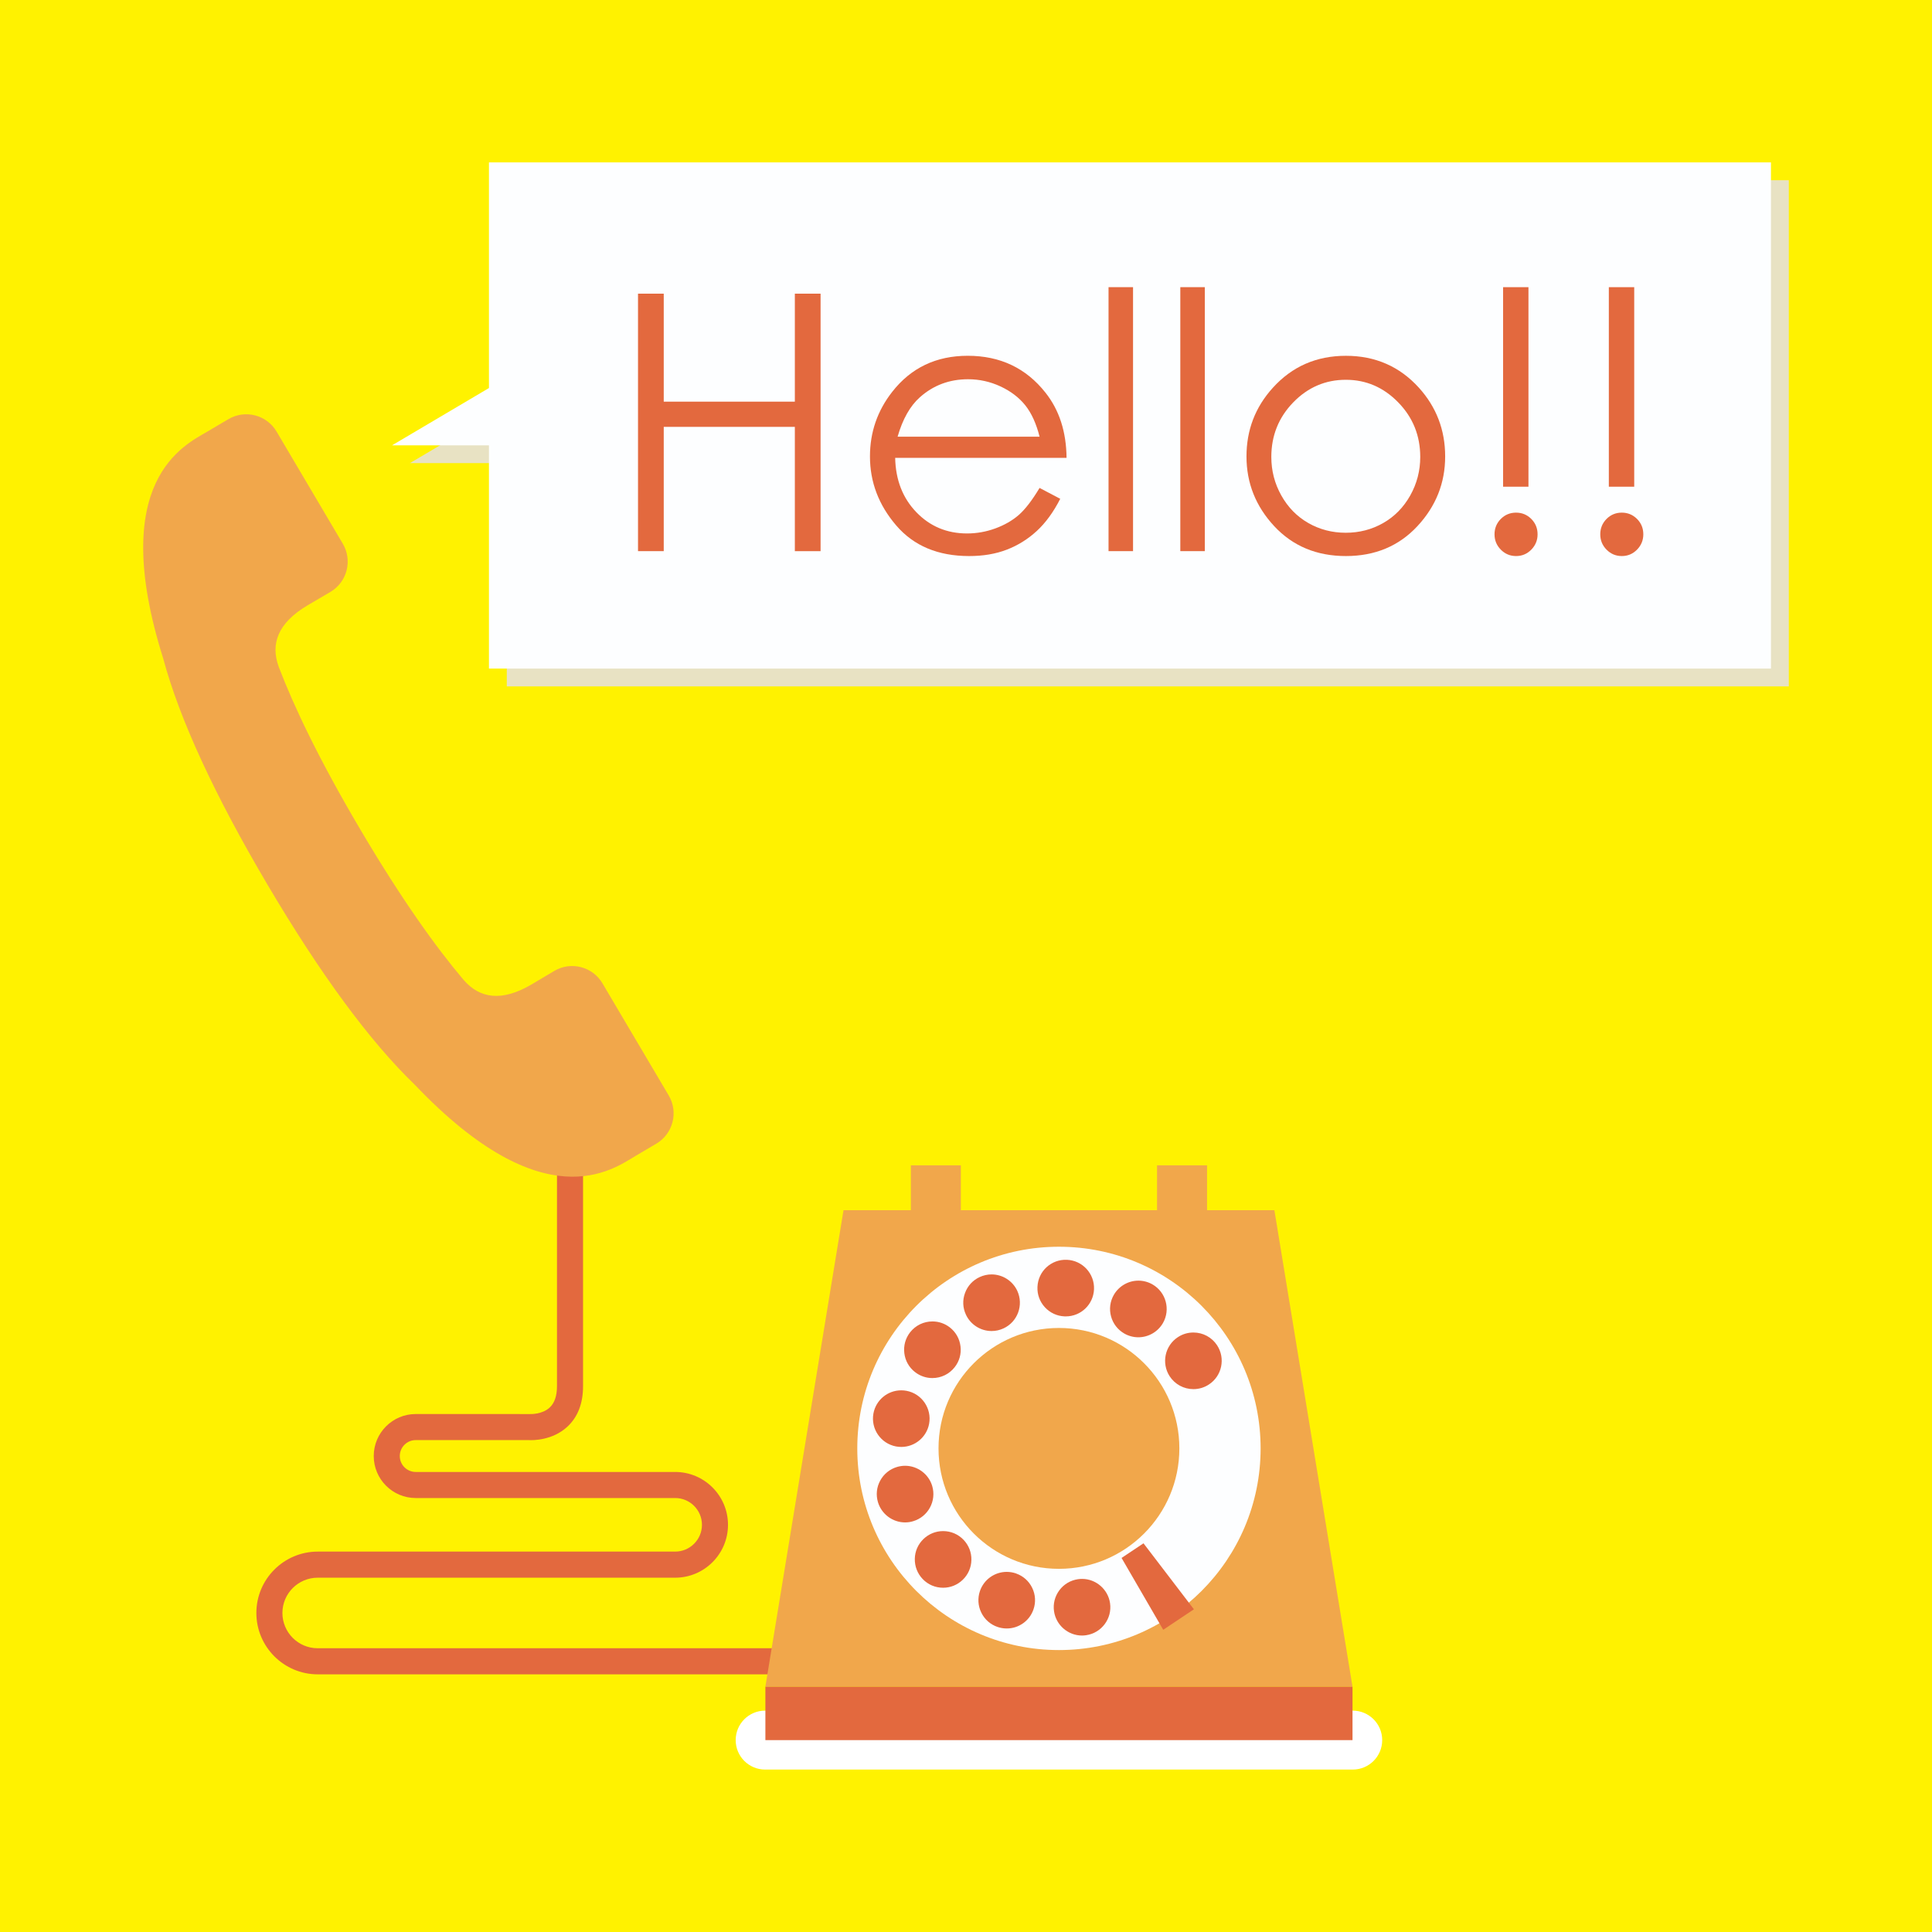 <?xml version="1.0" encoding="UTF-8" standalone="no"?>
<svg
   xmlns:dc="http://purl.org/dc/elements/1.1/"
   xmlns:cc="http://creativecommons.org/ns#"
   xmlns:rdf="http://www.w3.org/1999/02/22-rdf-syntax-ns#"
   xmlns:svg="http://www.w3.org/2000/svg"
   xmlns="http://www.w3.org/2000/svg"
   xmlns:xlink="http://www.w3.org/1999/xlink"
   xml:space="preserve"
   enable-background="new 0 0 792 612"
   viewBox="0 0 85 85"
   height="85"
   width="85"
   y="0px"
   x="0px"
   id="Layer_1"
   version="1.1"><defs
   id="defs483" />
<g
   transform="translate(-232.737,-190.596)"
   id="g3">
	<g
   id="g5">
		<rect
   style="fill:#fff200"
   id="rect7"
   height="85"
   width="85"
   y="190.596"
   x="232.737" />
	</g>
</g>
<g
   transform="translate(-232.737,-190.596)"
   id="g9">
	<rect
   style="fill:#a87d50"
   id="rect11"
   height="85"
   width="85"
   y="280.596"
   x="232.737" />
</g>
<g
   transform="translate(-232.737,-190.596)"
   id="g13">
	<path
   style="fill:#ffffff"
   id="path15"
   d="m 293.548,267.154 c 0,0.716 -0.58,1.296 -1.297,1.296 l -25.851,0 c -0.716,0 -1.296,-0.581 -1.296,-1.296 l 0,0 c 0,-0.717 0.58,-1.298 1.296,-1.298 l 25.851,0 c 0.717,0.001 1.297,0.582 1.297,1.298 l 0,0 z" />
	<g
   id="g17">
		<polygon
   style="fill:#e8e2c3"
   id="polygon19"
   points="255.034,220.794 311.437,220.794 311.437,198.525 255.034,198.525 255.034,208.453 250.77,210.972 255.034,210.972 " />
	</g>
	<g
   id="g21">
		<path
   style="fill:#e3693e"
   id="path23"
   d="m 267.712,264.26 -20.997,0 c -1.488,0 -2.699,-1.212 -2.699,-2.7 0,-1.489 1.211,-2.7 2.699,-2.7 l 15.727,0 c 0.649,0 1.178,-0.528 1.178,-1.178 0,-0.649 -0.528,-1.179 -1.178,-1.179 l -11.414,0 c -1.02,0 -1.848,-0.828 -1.848,-1.848 0,-1.019 0.829,-1.848 1.848,-1.848 l 5.03,0.001 c 0,0.001 0.534,0.026 0.869,-0.292 0.209,-0.197 0.315,-0.512 0.315,-0.934 l 0,-9.84 1.147,0 0,9.84 c 0,0.758 -0.231,1.355 -0.686,1.779 -0.657,0.611 -1.522,0.604 -1.704,0.593 l -4.972,0 c -0.387,0 -0.701,0.315 -0.701,0.701 0,0.386 0.314,0.701 0.701,0.701 l 11.414,0 c 1.282,0 2.325,1.043 2.325,2.326 0,1.283 -1.043,2.326 -2.325,2.326 l -15.727,0 c -0.855,0 -1.552,0.696 -1.552,1.552 0,0.856 0.696,1.552 1.552,1.552 l 20.997,0 0,1.148 10e-4,0 z" />
	</g>
	<g
   id="g25">
		<g
   id="g27">
			<g
   id="g29">
				<rect
   style="fill:#e3693e"
   id="rect31"
   height="2.355"
   width="25.831"
   y="264.799"
   x="266.411" />
			</g>
		</g>
		<g
   id="g33">
			<g
   id="g35">
				<g
   id="g37">
					<polygon
   style="fill:#f1a74b"
   id="polygon39"
   points="269.848,243.841 288.805,243.841 292.241,264.799 266.411,264.799 " />
				</g>
			</g>
		</g>
		<g
   id="g41">
			<g
   id="g43">
				<g
   id="g45">
					<path
   style="fill:#fdfeff"
   id="path47"
   d="m 279.326,245.447 c -4.9,0 -8.872,3.972 -8.872,8.872 0,4.9 3.972,8.873 8.872,8.873 4.9,0 8.873,-3.973 8.873,-8.873 -0.001,-4.9 -3.973,-8.872 -8.873,-8.872 z m 0,14.171 c -2.926,0 -5.298,-2.373 -5.298,-5.299 0,-2.926 2.372,-5.298 5.298,-5.298 2.926,0 5.298,2.373 5.298,5.298 0,2.927 -2.372,5.299 -5.298,5.299 z" />
				</g>
			</g>
		</g>
		<g
   id="g49">
			<g
   id="g51">
				<g
   id="g53">
					<path
   style="fill:#e3693e"
   id="path55"
   d="m 280.341,262.553 c -0.615,0 -1.144,-0.46 -1.231,-1.068 -0.048,-0.33 0.036,-0.657 0.235,-0.924 0.198,-0.267 0.49,-0.439 0.82,-0.487 0.06,-0.009 0.12,-0.013 0.178,-0.013 0.614,0 1.144,0.459 1.232,1.069 0.098,0.678 -0.375,1.311 -1.055,1.409 -0.06,0.009 -0.119,0.014 -0.179,0.014 l 0,0 z m -3.31,-0.311 -0.002,0 c -0.137,0 -0.272,-0.022 -0.404,-0.067 -0.315,-0.107 -0.569,-0.332 -0.715,-0.631 -0.146,-0.299 -0.167,-0.636 -0.059,-0.951 0.173,-0.503 0.646,-0.841 1.178,-0.841 0.137,0 0.273,0.023 0.405,0.067 l 0.017,0.008 c 0.307,0.11 0.554,0.331 0.697,0.625 0.146,0.298 0.167,0.636 0.058,0.95 -0.171,0.502 -0.645,0.84 -1.175,0.84 l 0,0 z m -2.801,-1.792 0,0 c -0.343,0 -0.663,-0.136 -0.899,-0.383 -0.23,-0.24 -0.353,-0.558 -0.346,-0.89 0.006,-0.332 0.143,-0.643 0.383,-0.872 0.233,-0.224 0.54,-0.347 0.861,-0.347 0.343,0 0.663,0.136 0.9,0.383 0.229,0.241 0.354,0.556 0.345,0.889 -0.006,0.332 -0.143,0.642 -0.382,0.872 -0.234,0.225 -0.539,0.348 -0.862,0.348 l 0,0 z m -1.673,-2.874 c -0.547,0 -1.038,-0.366 -1.194,-0.892 -0.094,-0.319 -0.06,-0.656 0.1,-0.948 0.158,-0.292 0.421,-0.505 0.741,-0.6 0.116,-0.034 0.235,-0.052 0.354,-0.052 0.546,0 1.039,0.366 1.193,0.892 0.195,0.659 -0.182,1.353 -0.839,1.547 -0.116,0.036 -0.235,0.053 -0.355,0.053 l 0,0 z m -0.167,-3.321 c -0.077,0 -0.155,-0.008 -0.23,-0.021 -0.676,-0.127 -1.121,-0.779 -0.995,-1.454 0.11,-0.589 0.624,-1.015 1.222,-1.015 0.078,0 0.155,0.006 0.232,0.021 0.674,0.126 1.121,0.779 0.995,1.453 -0.111,0.589 -0.627,1.016 -1.224,1.016 l 0,0 z m 12.852,-2.543 c -0.422,0 -0.812,-0.211 -1.044,-0.565 -0.374,-0.575 -0.212,-1.349 0.363,-1.723 0.203,-0.134 0.438,-0.203 0.68,-0.203 0.423,0 0.813,0.21 1.044,0.564 0.375,0.575 0.213,1.349 -0.362,1.723 -0.203,0.134 -0.439,0.204 -0.681,0.204 l 0,0 z m -11.484,-0.487 c -0.279,0 -0.545,-0.092 -0.765,-0.264 -0.262,-0.204 -0.429,-0.499 -0.469,-0.829 -0.041,-0.331 0.049,-0.656 0.253,-0.919 0.239,-0.304 0.596,-0.479 0.983,-0.479 0.28,0 0.544,0.091 0.766,0.263 0.263,0.205 0.429,0.5 0.469,0.83 0.042,0.33 -0.049,0.656 -0.254,0.918 -0.238,0.305 -0.596,0.48 -0.983,0.48 l 0,0 z m 9.06,-1.794 c -0.214,0 -0.427,-0.057 -0.615,-0.164 -0.289,-0.166 -0.497,-0.434 -0.584,-0.754 -0.088,-0.32 -0.045,-0.656 0.12,-0.945 0.222,-0.387 0.636,-0.629 1.084,-0.629 0.214,0 0.428,0.057 0.616,0.164 0.596,0.341 0.804,1.103 0.464,1.7 -0.222,0.386 -0.637,0.628 -1.085,0.628 l 0,0 z m -6.455,-0.275 c -0.483,0 -0.928,-0.283 -1.13,-0.722 -0.141,-0.301 -0.155,-0.64 -0.039,-0.952 0.114,-0.313 0.343,-0.562 0.646,-0.701 0.165,-0.076 0.341,-0.116 0.522,-0.116 0.483,0 0.928,0.283 1.131,0.722 0.288,0.625 0.017,1.365 -0.606,1.653 -0.167,0.077 -0.342,0.116 -0.524,0.116 l 0,0 z m 3.262,-0.644 c -0.017,0 -0.036,0 -0.053,-0.001 -0.332,-0.013 -0.638,-0.156 -0.864,-0.4 -0.225,-0.244 -0.342,-0.562 -0.327,-0.896 0.028,-0.688 0.601,-1.221 1.296,-1.193 0.686,0.03 1.22,0.61 1.192,1.296 -0.028,0.67 -0.573,1.194 -1.244,1.194 l 0,0 z" />
				</g>
			</g>
		</g>
		<g
   id="g57">
			<g
   id="g59">
				<polygon
   style="fill:#e3693e"
   id="polygon61"
   points="282.081,259.139 283.046,258.495 285.264,261.398 283.914,262.3 " />
			</g>
		</g>
		<g
   id="g63">
			<g
   id="g65">
				<g
   id="g67">
					<rect
   style="fill:#f1a74b"
   id="rect69"
   height="3.583"
   width="2.199"
   y="241.865"
   x="272.811" />
				</g>
			</g>
			<g
   id="g71">
				<g
   id="g73">
					<rect
   style="fill:#f1a74b"
   id="rect75"
   height="3.583"
   width="2.2"
   y="241.865"
   x="283.642" />
				</g>
			</g>
		</g>
	</g>
	<g
   id="g77">
		<g
   id="g79">
			<path
   style="fill:#f1a74b"
   id="path81"
   d="m 239.925,219.591 c 0.712,2.646 2.246,5.975 4.582,9.929 2.335,3.954 4.509,6.903 6.484,8.805 5.688,5.974 8.694,3.727 9.698,3.133 l 0.923,-0.545 c 0.737,-0.436 0.98,-1.385 0.546,-2.121 l -2.915,-4.933 c -0.435,-0.737 -1.385,-0.981 -2.121,-0.546 l -0.98,0.583 c -1.355,0.805 -2.312,0.608 -3,-0.179 l 0,10e-4 c -1.222,-1.443 -2.733,-3.547 -4.545,-6.615 -1.812,-3.067 -2.924,-5.406 -3.599,-7.173 l 0.001,0 c -0.359,-0.982 -0.069,-1.915 1.29,-2.714 l 0.985,-0.578 c 0.736,-0.435 0.98,-1.384 0.545,-2.121 l -2.914,-4.934 c -0.435,-0.736 -1.385,-0.98 -2.121,-0.545 l -0.923,0.545 c -1.003,0.595 -4.422,2.143 -1.936,10.008 z" />
		</g>
	</g>
	<g
   id="g83">
		<polygon
   style="fill:#fdfeff"
   id="polygon85"
   points="254.249,220.01 310.652,220.01 310.652,197.74 254.249,197.74 254.249,207.668 249.986,210.188 254.249,210.188 " />
	</g>
	<g
   id="g87">
		<path
   style="fill:#e3693e"
   id="path89"
   d="m 260.807,203.516 1.132,0 0,4.751 5.768,0 0,-4.751 1.132,0 0,11.329 -1.132,0 0,-5.469 -5.768,0 0,5.468 -1.132,0 0,-11.328 z" />
		<path
   style="fill:#e3693e"
   id="path91"
   d="m 278.474,212.063 0.909,0.478 c -0.298,0.585 -0.643,1.058 -1.033,1.417 -0.391,0.36 -0.83,0.633 -1.319,0.821 -0.487,0.188 -1.04,0.281 -1.656,0.281 -1.367,0 -2.436,-0.448 -3.206,-1.344 -0.771,-0.896 -1.157,-1.909 -1.157,-3.039 0,-1.062 0.327,-2.01 0.979,-2.842 0.827,-1.058 1.935,-1.586 3.322,-1.586 1.429,0 2.569,0.542 3.423,1.625 0.606,0.765 0.914,1.72 0.925,2.865 l -7.54,0 c 0.02,0.973 0.332,1.771 0.933,2.394 0.601,0.622 1.344,0.933 2.229,0.933 0.427,0 0.841,-0.074 1.246,-0.222 0.403,-0.148 0.746,-0.345 1.029,-0.591 0.281,-0.245 0.587,-0.642 0.916,-1.19 z m 0,-2.255 c -0.145,-0.575 -0.354,-1.035 -0.628,-1.379 -0.276,-0.344 -0.639,-0.621 -1.091,-0.832 -0.453,-0.21 -0.928,-0.316 -1.427,-0.316 -0.822,0 -1.529,0.266 -2.121,0.794 -0.432,0.385 -0.758,0.963 -0.979,1.733 l 6.246,0 0,0 z" />
		<path
   style="fill:#e3693e"
   id="path93"
   d="m 281.508,203.23 1.078,0 0,11.614 -1.078,0 0,-11.614 z" />
		<path
   style="fill:#e3693e"
   id="path95"
   d="m 284.666,203.23 1.078,0 0,11.614 -1.078,0 0,-11.614 z" />
		<path
   style="fill:#e3693e"
   id="path97"
   d="m 291.952,206.25 c 1.291,0 2.36,0.467 3.209,1.402 0.771,0.853 1.157,1.861 1.157,3.026 0,1.17 -0.408,2.193 -1.223,3.069 -0.815,0.875 -1.864,1.313 -3.144,1.313 -1.286,0 -2.336,-0.438 -3.152,-1.313 -0.814,-0.875 -1.222,-1.898 -1.222,-3.069 0,-1.161 0.385,-2.167 1.157,-3.019 0.849,-0.94 1.921,-1.409 3.218,-1.409 z m -0.005,1.055 c -0.896,0 -1.667,0.331 -2.312,0.993 -0.643,0.662 -0.965,1.463 -0.965,2.403 0,0.606 0.146,1.17 0.44,1.694 0.293,0.523 0.69,0.928 1.189,1.213 0.5,0.285 1.049,0.427 1.646,0.427 0.597,0 1.146,-0.142 1.646,-0.427 0.5,-0.285 0.896,-0.689 1.191,-1.213 0.293,-0.524 0.44,-1.088 0.44,-1.694 0,-0.939 -0.323,-1.741 -0.97,-2.403 -0.645,-0.662 -1.413,-0.993 -2.305,-0.993 z" />
		<path
   style="fill:#e3693e"
   id="path99"
   d="m 299.437,213.15 c 0.262,0 0.485,0.092 0.67,0.276 0.185,0.186 0.277,0.411 0.277,0.678 0,0.262 -0.092,0.487 -0.277,0.675 -0.185,0.188 -0.408,0.281 -0.67,0.281 -0.261,0 -0.485,-0.094 -0.67,-0.281 -0.185,-0.188 -0.277,-0.412 -0.277,-0.675 0,-0.267 0.093,-0.492 0.277,-0.678 0.185,-0.184 0.409,-0.276 0.67,-0.276 z m 0.546,-9.92 0,8.779 -1.116,0 0,-8.779 1.116,0 z" />
		<path
   style="fill:#e3693e"
   id="path101"
   d="m 304.089,213.15 c 0.262,0 0.484,0.092 0.67,0.276 0.185,0.186 0.277,0.411 0.277,0.678 0,0.262 -0.093,0.487 -0.277,0.675 -0.186,0.188 -0.408,0.281 -0.67,0.281 -0.262,0 -0.485,-0.094 -0.67,-0.281 -0.185,-0.188 -0.277,-0.412 -0.277,-0.675 0,-0.267 0.093,-0.492 0.277,-0.678 0.184,-0.184 0.408,-0.276 0.67,-0.276 z m 0.547,-9.92 0,8.779 -1.117,0 0,-8.779 1.117,0 z" />
	</g>
</g>
<g
   transform="translate(-232.737,-190.596)"
   id="g103">
	<rect
   style="fill:#00a79d"
   id="rect105"
   height="85"
   width="85"
   y="370.426"
   x="233.333" />
</g>
<g
   transform="translate(-232.737,-190.596)"
   id="g107">
	<g
   id="g109">
		<g
   id="g111">
			
				<linearGradient
   gradientTransform="matrix(0.736,0.677,0.677,-0.736,2427.748,-317.136)"
   y2="-1927.327"
   x2="-830.969"
   y1="-1927.327"
   x1="-842.357"
   gradientUnits="userSpaceOnUse"
   id="SVGID_1_">
				<stop
   id="stop114"
   style="stop-color:#6E6F71"
   offset="0" />
				<stop
   id="stop116"
   style="stop-color:#59595B"
   offset="1" />
			</linearGradient>
			<path
   style="fill:url(#SVGID_1_)"
   id="path118"
   d="m 277.985,347.319 c -0.302,0.327 -0.812,0.349 -1.141,0.048 l -7.19,-6.621 c -0.328,-0.303 -0.349,-0.812 -0.047,-1.141 l 0.385,-0.418 c 0.302,-0.328 0.812,-0.35 1.14,-0.048 l 7.19,6.621 c 0.328,0.302 0.349,0.812 0.047,1.14 l -0.384,0.419 z" />
			
				<radialGradient
   gradientUnits="userSpaceOnUse"
   gradientTransform="matrix(0.736,0.677,0.677,-0.736,2427.748,-317.136)"
   r="4.1"
   cy="-1927.038"
   cx="-836.664"
   id="SVGID_2_">
				<stop
   id="stop121"
   style="stop-color:#929496"
   offset="0" />
				<stop
   id="stop123"
   style="stop-color:#949698"
   offset="0.42" />
				<stop
   id="stop125"
   style="stop-color:#9A9D9F"
   offset="0.644" />
				<stop
   id="stop127"
   style="stop-color:#A6A8AA"
   offset="0.822" />
				<stop
   id="stop129"
   style="stop-color:#B7BABC"
   offset="0.975" />
				<stop
   id="stop131"
   style="stop-color:#BBBEC0"
   offset="1" />
			</radialGradient>
			<path
   style="fill:url(#SVGID_2_)"
   id="path133"
   d="m 278.181,347.107 c -0.547,0.594 -0.812,0.348 -1.14,0.047 l -7.19,-6.621 c -0.328,-0.303 -0.349,-0.812 -0.047,-1.141 l 0.385,-0.418 c 0.302,-0.328 0.812,-0.349 1.141,-0.047 l 7.19,6.621 c 0.328,0.302 0.349,0.812 0.047,1.14 l -0.386,0.419 z" />
			
				<radialGradient
   gradientUnits="userSpaceOnUse"
   gradientTransform="matrix(0.041,0.999,0.999,-0.041,2766.447,-723.782)"
   r="12.161"
   cy="-2317.554"
   cx="1155.84"
   id="SVGID_3_">
				<stop
   id="stop136"
   style="stop-color:#929496"
   offset="0" />
				<stop
   id="stop138"
   style="stop-color:#949698"
   offset="0.466" />
				<stop
   id="stop140"
   style="stop-color:#999B9D"
   offset="0.638" />
				<stop
   id="stop142"
   style="stop-color:#A3A5A8"
   offset="0.762" />
				<stop
   id="stop144"
   style="stop-color:#B2B5B7"
   offset="0.861" />
				<stop
   id="stop146"
   style="stop-color:#BBBEC0"
   offset="0.902" />
				<stop
   id="stop148"
   style="stop-color:#BEC0C2"
   offset="0.904" />
				<stop
   id="stop150"
   style="stop-color:#D3D5D6"
   offset="0.925" />
				<stop
   id="stop152"
   style="stop-color:#E3E5E5"
   offset="0.947" />
				<stop
   id="stop154"
   style="stop-color:#EDEFEF"
   offset="0.971" />
				<stop
   id="stop156"
   style="stop-color:#F1F2F2"
   offset="1" />
			</radialGradient>
			<circle
   style="fill:url(#SVGID_3_)"
   id="circle158"
   r="12.162"
   cy="336.021"
   cx="265.63" />
		</g>
		<circle
   style="fill:#8b5f3d"
   id="circle160"
   r="9.625"
   cy="336.021"
   cx="265.63" />
		<circle
   style="fill:#a87d50"
   id="circle162"
   r="8.441"
   cy="336.021"
   cx="265.63" />
		<g
   id="g164">
			<path
   style="fill:#8b5f3d"
   id="path166"
   d="m 266.562,345.494 c 0.144,-0.013 0.286,-0.03 0.427,-0.049 0.002,0 0.004,0 0.005,0 0.002,-10e-4 0.004,-10e-4 0.007,-10e-4 0.14,-0.02 0.278,-0.041 0.416,-0.066 0.016,-0.003 0.032,-0.005 0.047,-0.008 0.13,-0.024 0.258,-0.052 0.386,-0.08 0.023,-0.005 0.046,-0.01 0.069,-0.015 0.122,-0.029 0.244,-0.061 0.364,-0.094 0.027,-0.009 0.055,-0.016 0.082,-0.023 0.117,-0.033 0.233,-0.069 0.348,-0.107 0.03,-0.01 0.06,-0.019 0.089,-0.029 0.112,-0.038 0.224,-0.078 0.334,-0.12 0.031,-0.011 0.062,-0.023 0.092,-0.036 0.108,-0.042 0.217,-0.087 0.323,-0.133 0.031,-0.014 0.062,-0.027 0.093,-0.042 0.106,-0.047 0.21,-0.095 0.313,-0.146 0.031,-0.016 0.062,-0.03 0.092,-0.047 0.104,-0.052 0.205,-0.104 0.306,-0.16 0.029,-0.017 0.058,-0.032 0.088,-0.05 0.101,-0.057 0.2,-0.114 0.298,-0.175 0.028,-0.017 0.055,-0.034 0.082,-0.052 0.099,-0.062 0.197,-0.125 0.293,-0.191 0.024,-0.016 0.047,-0.032 0.07,-0.05 0.099,-0.067 0.197,-0.138 0.292,-0.209 0.018,-0.013 0.034,-0.027 0.052,-0.04 0.101,-0.076 0.201,-0.155 0.299,-0.235 0.005,-0.005 0.01,-0.009 0.015,-0.013 0.436,-0.36 0.839,-0.76 1.205,-1.189 0.007,-0.009 0.015,-0.017 0.021,-0.025 0.068,-0.081 0.134,-0.165 0.2,-0.248 0.027,-0.035 0.055,-0.068 0.082,-0.104 0.057,-0.074 0.112,-0.151 0.168,-0.228 0.032,-0.046 0.065,-0.091 0.098,-0.136 0.05,-0.072 0.098,-0.146 0.146,-0.22 0.034,-0.052 0.07,-0.104 0.103,-0.157 0.044,-0.071 0.087,-0.143 0.13,-0.215 0.035,-0.059 0.069,-0.115 0.102,-0.175 0.04,-0.07 0.078,-0.142 0.115,-0.213 0.033,-0.062 0.066,-0.124 0.099,-0.188 0.035,-0.07 0.068,-0.142 0.103,-0.212 0.031,-0.066 0.062,-0.133 0.092,-0.199 0.031,-0.07 0.062,-0.141 0.091,-0.212 0.029,-0.07 0.058,-0.14 0.085,-0.21 0.027,-0.071 0.054,-0.141 0.08,-0.212 0.026,-0.073 0.052,-0.146 0.077,-0.221 0.022,-0.069 0.046,-0.14 0.068,-0.211 0.023,-0.076 0.045,-0.153 0.067,-0.23 0.021,-0.07 0.04,-0.14 0.058,-0.211 0.021,-0.079 0.039,-0.159 0.058,-0.239 0.016,-0.07 0.032,-0.14 0.047,-0.21 0.017,-0.083 0.031,-0.166 0.046,-0.25 0.012,-0.069 0.026,-0.138 0.037,-0.207 0.014,-0.087 0.024,-0.175 0.035,-0.263 0.009,-0.067 0.019,-0.134 0.026,-0.201 0.01,-0.093 0.017,-0.187 0.024,-0.28 0.005,-0.063 0.012,-0.127 0.015,-0.19 0.007,-0.105 0.009,-0.211 0.011,-0.317 10e-4,-0.053 0.004,-0.106 0.005,-0.159 10e-4,-0.16 -0.001,-0.32 -0.008,-0.481 -0.006,-0.147 -0.017,-0.294 -0.03,-0.438 -0.002,-0.025 -0.003,-0.051 -0.006,-0.074 l 0.001,0.001 c -0.362,-3.847 -2.969,-6.997 -6.456,-8.195 l 0,0.001 c -0.271,-0.094 -0.549,-0.176 -0.831,-0.244 -0.009,-0.003 -0.018,-0.005 -0.026,-0.007 -0.13,-0.032 -0.261,-0.061 -0.394,-0.087 -0.023,-0.006 -0.048,-0.01 -0.072,-0.014 -0.12,-0.022 -0.24,-0.044 -0.36,-0.062 -0.041,-0.006 -0.082,-0.011 -0.122,-0.016 -0.106,-0.016 -0.214,-0.029 -0.322,-0.041 -0.06,-0.006 -0.119,-0.01 -0.179,-0.015 -0.092,-0.008 -0.184,-0.017 -0.276,-0.021 -0.085,-0.005 -0.171,-0.007 -0.257,-0.009 -0.069,-0.003 -0.138,-0.006 -0.208,-0.007 -0.158,-10e-4 -0.316,0.001 -0.476,0.008 -0.147,0.006 -0.295,0.017 -0.441,0.029 -0.042,0.004 -0.084,0.008 -0.126,0.013 -0.112,0.011 -0.224,0.023 -0.335,0.039 -0.037,0.005 -0.074,0.01 -0.111,0.015 -0.139,0.021 -0.276,0.044 -0.413,0.069 -0.041,0.008 -0.082,0.018 -0.123,0.025 -0.099,0.021 -0.197,0.043 -0.294,0.065 -0.052,0.013 -0.104,0.025 -0.157,0.038 -0.098,0.025 -0.194,0.053 -0.291,0.08 -0.067,0.02 -0.133,0.04 -0.199,0.061 -0.093,0.028 -0.184,0.059 -0.275,0.09 -0.063,0.023 -0.127,0.046 -0.19,0.07 -0.063,0.022 -0.126,0.047 -0.188,0.072 -0.067,0.027 -0.135,0.053 -0.202,0.082 -0.049,0.021 -0.098,0.043 -0.146,0.064 -0.133,0.059 -0.264,0.12 -0.394,0.185 -0.039,0.02 -0.078,0.038 -0.117,0.059 -0.08,0.041 -0.158,0.082 -0.236,0.125 -0.025,0.015 -0.05,0.028 -0.074,0.043 -0.265,0.149 -0.521,0.309 -0.77,0.481 -1.91,1.325 -3.309,3.32 -3.871,5.632 0,-0.001 10e-4,-0.001 0.002,-0.001 -0.077,0.317 -0.14,0.641 -0.186,0.969 -10e-4,0.008 -0.002,0.014 -0.003,0.021 -0.014,0.106 -0.026,0.214 -0.039,0.321 -10e-4,0.022 -0.003,0.045 -0.005,0.068 -0.014,0.146 -0.024,0.294 -0.031,0.442 -0.004,0.092 -0.008,0.184 -0.01,0.276 -0.001,0.049 -0.002,0.099 -0.002,0.148 0,0.143 10e-4,0.286 0.007,0.431 0.006,0.161 0.017,0.321 0.032,0.48 0.005,0.052 0.012,0.104 0.018,0.157 0.012,0.105 0.022,0.211 0.038,0.314 0.008,0.062 0.02,0.123 0.03,0.186 0.015,0.094 0.03,0.188 0.047,0.28 0.013,0.064 0.028,0.13 0.041,0.194 0.02,0.088 0.037,0.176 0.059,0.263 0.016,0.065 0.034,0.132 0.051,0.196 0.022,0.085 0.044,0.169 0.069,0.252 0.02,0.066 0.041,0.132 0.062,0.197 0.026,0.081 0.052,0.162 0.08,0.242 0.023,0.065 0.047,0.13 0.07,0.194 0.029,0.079 0.06,0.158 0.091,0.236 0.026,0.063 0.052,0.128 0.08,0.19 0.032,0.077 0.066,0.154 0.102,0.23 0.028,0.062 0.057,0.123 0.087,0.186 0.036,0.074 0.074,0.15 0.113,0.224 0.031,0.06 0.062,0.12 0.095,0.18 0.04,0.074 0.082,0.146 0.124,0.22 0.033,0.058 0.066,0.115 0.102,0.172 0.044,0.073 0.09,0.145 0.136,0.216 0.035,0.056 0.07,0.11 0.107,0.165 0.048,0.072 0.099,0.143 0.149,0.213 0.037,0.053 0.073,0.104 0.111,0.154 0.054,0.073 0.11,0.145 0.166,0.216 0.037,0.046 0.073,0.094 0.109,0.139 0.064,0.077 0.13,0.153 0.196,0.229 0.033,0.037 0.063,0.074 0.096,0.111 0.1,0.111 0.201,0.219 0.306,0.325 0,10e-4 10e-4,10e-4 10e-4,10e-4 0.105,0.105 0.213,0.21 0.323,0.311 0.037,0.034 0.074,0.066 0.111,0.099 0.074,0.067 0.148,0.134 0.225,0.198 0.045,0.039 0.092,0.074 0.138,0.112 0.07,0.056 0.14,0.113 0.211,0.168 0.05,0.039 0.103,0.075 0.153,0.113 0.07,0.052 0.139,0.103 0.209,0.151 0.054,0.037 0.11,0.073 0.165,0.109 0.07,0.047 0.14,0.094 0.211,0.138 0.057,0.036 0.115,0.07 0.173,0.104 0.071,0.043 0.143,0.085 0.214,0.126 0.059,0.033 0.119,0.065 0.179,0.098 0.072,0.038 0.146,0.077 0.219,0.114 0.061,0.031 0.123,0.061 0.184,0.09 0.074,0.036 0.149,0.07 0.226,0.104 0.062,0.028 0.125,0.055 0.188,0.082 0.076,0.031 0.153,0.062 0.23,0.093 0.064,0.025 0.128,0.051 0.192,0.073 0.078,0.028 0.158,0.056 0.237,0.082 0.065,0.022 0.13,0.044 0.196,0.064 0.082,0.025 0.164,0.049 0.245,0.072 0.065,0.019 0.13,0.037 0.196,0.054 0.084,0.022 0.169,0.043 0.255,0.062 0.064,0.016 0.129,0.03 0.194,0.044 0.09,0.019 0.18,0.035 0.271,0.052 0.062,0.011 0.123,0.023 0.186,0.032 0.101,0.017 0.203,0.029 0.304,0.043 0.053,0.006 0.105,0.014 0.159,0.021 0.15,0.016 0.301,0.029 0.453,0.038 0.005,0 0.011,0.002 0.016,0.002 0.034,0.002 0.069,0.002 0.103,0.003 0.053,0.002 0.105,0.004 0.158,0.006 0.077,0.003 0.152,0.008 0.229,0.008 0.164,0.002 0.329,-10e-4 0.495,-0.008 0.15,-0.004 0.301,-0.015 0.45,-0.028 z m -0.666,-0.319 c -0.732,-0.318 -1.224,-0.819 -1.982,-1.131 -0.582,-0.239 -1.184,-0.22 -1.799,-0.272 -0.41,-0.034 -0.839,-0.035 -1.227,-0.176 -0.567,-0.201 -0.914,-0.775 -1.276,-1.244 -0.688,-0.888 -1.481,-1.61 -2.063,-2.597 -0.275,-0.468 -0.354,-1.046 -0.588,-1.535 -0.401,-0.834 -0.449,-1.685 -0.446,-2.607 0.003,-0.914 0.093,-1.847 0.194,-2.77 0.074,-0.118 0.14,-0.503 0.198,-0.618 0.139,-0.277 0.208,-0.363 0.321,-0.645 0.19,-0.474 0.535,-0.93 0.81,-1.33 0.156,-0.229 0.346,-0.44 0.522,-0.614 0.194,-0.191 0.433,-0.349 0.626,-0.521 0.168,-0.148 0.504,-0.406 0.751,-0.686 0.945,-0.227 1.911,-0.895 2.704,-1.09 0.277,-0.068 0.553,-0.123 0.828,-0.168 0.055,-0.06 0.134,-0.1 0.223,-0.104 0.065,-0.002 0.128,0.016 0.18,0.047 0.132,-0.016 0.263,-0.031 0.396,-0.043 0.032,-0.023 0.071,-0.038 0.113,-0.04 0.036,-0.001 0.069,0.007 0.099,0.021 0.238,-0.019 0.477,-0.032 0.716,-0.042 0.035,-0.032 0.082,-0.055 0.134,-0.057 0.053,-0.002 0.102,0.017 0.14,0.048 0.086,-0.002 0.173,-0.004 0.259,-0.006 0.026,-0.014 0.055,-0.022 0.086,-0.023 0.035,-10e-4 0.067,0.007 0.096,0.021 0.351,-0.006 0.705,-0.008 1.066,-0.01 0.686,-0.006 1.289,0.117 1.947,0.18 0.018,0.002 0.037,0.003 0.054,0.004 0.304,0.143 0.776,0.131 1.069,0.339 0.365,0.259 0.775,0.501 1.172,0.722 0.352,0.195 0.682,0.328 0.917,0.649 0.237,0.323 0.475,0.488 0.786,0.747 0.262,0.218 0.503,0.539 0.656,0.848 0.11,0.224 0.16,0.523 0.29,0.738 0.107,0.177 0.292,0.33 0.417,0.543 0.373,0.639 0.498,1.044 0.691,1.778 0.155,0.998 0.088,1.738 0.01,2.426 -0.083,0.734 -0.379,1.403 -0.537,2.126 -0.152,0.696 -0.281,1.166 -0.671,1.778 -0.302,0.475 -0.745,0.78 -1.033,1.288 -0.467,0.821 -0.51,1.477 -1.37,2.016 -0.613,0.385 -1.058,0.809 -1.675,1.156 -0.895,0.503 -1.75,0.769 -2.877,0.928 -0.499,0.06 -0.767,-0.006 -0.927,-0.074 z" />
		</g>
		<g
   style="opacity:0.3"
   id="g168">
			<g
   style="opacity:0.9"
   id="g170">
				<path
   style="fill:#a87d50"
   id="path172"
   d="m 269.276,343.423 c -0.078,0.042 -0.157,0.084 -0.236,0.125 0.061,0.075 0.096,0.177 0.092,0.309 -0.099,0.144 0.074,0.099 0.384,-0.085 0.31,-0.181 0.749,-0.506 1.166,-0.902 -0.056,-0.088 -0.175,-0.091 -0.393,0.004 -0.221,0.091 -0.535,0.285 -1.013,0.549 z" />
				<path
   style="fill:#a87d50"
   id="path174"
   d="m 265.338,342.731 c -0.09,0.045 -0.18,0.089 -0.267,0.132 0.01,0.006 0.021,0.013 0.031,0.021 0.08,-0.051 0.159,-0.103 0.236,-0.153 z" />
				<path
   style="fill:#a87d50"
   id="path176"
   d="m 266.403,344.076 c 0.306,-0.037 0.544,-0.121 0.756,-0.211 0.106,-0.045 0.204,-0.098 0.302,-0.146 0.098,-0.049 0.192,-0.105 0.295,-0.154 -0.134,0.007 -0.253,0.01 -0.363,-0.008 -0.109,-0.017 -0.205,-0.044 -0.283,-0.083 -0.196,-0.074 -0.444,-0.12 -0.716,-0.168 -0.079,0.041 -0.18,0.078 -0.287,0.116 -0.108,0.038 -0.227,0.062 -0.338,0.076 0.125,0.026 0.125,0.026 0.281,-0.034 -0.079,0.031 -0.196,0.076 -0.294,0.115 -0.1,0.032 -0.181,0.059 -0.181,0.059 0.022,0.029 0.083,0.051 0.17,0.066 0.086,0.012 0.198,0.012 0.322,0.008 0.124,-0.008 0.258,-0.027 0.39,-0.052 0.13,-0.031 0.26,-0.061 0.368,-0.104 -0.251,0.137 -0.623,0.314 -0.943,0.423 0.095,0.027 0.197,0.054 0.306,0.076 0.13,-0.015 0.267,-0.029 0.382,-0.055 0,0 -0.041,0.021 -0.083,0.038 -0.042,0.021 -0.084,0.038 -0.084,0.038 z" />
				<path
   style="fill:#a87d50"
   id="path178"
   d="m 273.325,341.312 c -0.042,0.057 -0.089,0.108 -0.133,0.157 -0.062,0.253 -0.162,0.532 -0.281,0.813 0.085,-0.081 0.165,-0.168 0.248,-0.254 0.083,-0.086 0.165,-0.176 0.243,-0.27 0.045,-0.143 0.103,-0.311 0.15,-0.48 0.03,-0.01 0.06,-0.019 0.09,-0.031 0.017,0.037 0.027,0.09 -0.009,0.232 0.006,-0.008 0.011,-0.015 0.017,-0.021 0.085,-0.112 0.172,-0.225 0.256,-0.345 -0.043,0.028 -0.089,0.052 -0.132,0.073 0.094,-0.189 0.191,-0.38 0.26,-0.541 0.062,-0.161 0.095,-0.291 0.055,-0.359 -0.071,0.03 -0.176,0.188 -0.309,0.386 -0.066,0.099 -0.139,0.207 -0.215,0.318 -0.079,0.111 -0.161,0.22 -0.24,0.322 z" />
				<path
   style="fill:#a87d50"
   id="path180"
   d="m 274.259,334.727 c -0.104,0.08 -0.228,0.101 -0.377,0.034 0.049,0.112 0.085,0.242 0.107,0.383 0.024,0.141 0.044,0.288 0.052,0.438 0.025,0.298 0.028,0.593 0.086,0.828 -0.173,-0.115 -0.297,0.026 -0.404,0.296 -0.103,0.27 -0.207,0.67 -0.33,1.091 -0.126,0.42 -0.286,0.859 -0.456,1.218 -0.175,0.359 -0.355,0.637 -0.501,0.758 -0.319,0.328 -0.676,0.823 -1.093,1.278 -0.205,0.23 -0.43,0.446 -0.65,0.638 -0.228,0.187 -0.452,0.348 -0.669,0.463 -0.091,0.175 0.017,0.229 -0.262,0.51 0.223,-0.099 0.437,-0.275 0.611,-0.53 0.034,-0.05 0.066,-0.098 0.097,-0.149 -0.031,0.052 -0.063,0.101 -0.097,0.149 -0.062,0.095 -0.132,0.181 -0.21,0.269 -0.039,0.044 -0.078,0.089 -0.121,0.134 -0.044,0.044 -0.089,0.09 -0.137,0.137 0.073,-0.054 0.133,-0.08 0.142,-0.036 -0.021,0.053 -0.056,0.103 -0.1,0.151 0.433,-0.2 0.841,-0.435 1.182,-0.604 0.342,-0.167 0.63,-0.263 0.825,-0.16 0.064,-0.079 0.128,-0.157 0.191,-0.234 0.38,-0.484 0.611,-0.83 0.794,-1.023 0.174,-0.198 0.292,-0.249 0.375,-0.186 0.331,-0.722 0.551,-1.541 0.705,-2.104 0.078,-0.228 0.136,-0.453 0.202,-0.677 0.055,-0.224 0.116,-0.446 0.159,-0.669 0.099,-0.445 0.163,-0.891 0.205,-1.355 -0.049,-0.15 -0.097,-0.299 -0.149,-0.438 -0.056,-0.14 -0.113,-0.273 -0.17,-0.394 0,-0.072 -0.004,-0.143 -0.007,-0.216 z" />
				<path
   style="fill:#a87d50"
   id="path182"
   d="m 265.119,344.032 c -0.128,-0.338 -0.681,-0.658 -1.312,-1.05 -0.641,-0.388 -1.353,-0.849 -2.048,-1.346 -0.347,-0.275 -0.664,-0.587 -0.931,-0.936 -0.139,-0.172 -0.256,-0.358 -0.372,-0.543 -0.108,-0.19 -0.214,-0.382 -0.298,-0.584 -0.354,-0.799 -0.5,-1.688 -0.425,-2.589 -0.15,0.122 -0.311,0.142 -0.454,0.011 -0.074,-0.064 -0.137,-0.167 -0.189,-0.312 -0.028,-0.073 -0.048,-0.155 -0.063,-0.249 -0.009,-0.047 -0.017,-0.096 -0.022,-0.148 -0.004,-0.053 -0.007,-0.107 -0.009,-0.164 -0.011,-0.237 0.106,-0.545 0.233,-0.804 0.123,-0.262 0.259,-0.475 0.248,-0.587 0.121,-0.535 0.208,-0.898 0.346,-1.279 0.143,-0.378 0.34,-0.781 0.844,-1.301 -0.124,0.044 -0.227,0.032 -0.328,0.033 -0.102,0.004 -0.2,0.022 -0.317,0.123 -0.363,0.218 -0.741,0.534 -1.053,0.972 -0.311,0.437 -0.567,0.987 -0.664,1.62 -0.031,0.178 -0.176,0.417 -0.301,0.514 -0.117,0.097 -0.229,0.043 -0.144,-0.4 -0.208,0.523 -0.282,0.995 -0.307,1.429 -0.021,0.435 0.01,0.834 0.039,1.25 0.007,0.073 0.013,0.144 0.019,0.21 0.008,0.066 0.015,0.129 0.022,0.188 0.012,0.118 0.021,0.223 0.033,0.315 0.011,0.093 0.016,0.173 0.018,0.243 0.005,0.071 0.006,0.131 0.003,0.184 -0.013,0.207 -0.078,0.278 -0.174,0.303 -0.189,0.053 -0.494,-0.107 -0.554,0.356 -0.029,0.082 -0.045,0.177 -0.046,0.282 -0.001,0.104 0.004,0.225 0.028,0.35 0.46,0.847 1.068,1.545 1.735,2.108 0.676,0.558 1.409,0.989 2.178,1.303 0.089,0.039 0.183,0.09 0.276,0.153 0.093,0.064 0.19,0.132 0.289,0.199 0.097,0.07 0.199,0.133 0.299,0.187 0.051,0.026 0.101,0.052 0.15,0.072 0.05,0.019 0.099,0.033 0.147,0.044 0.689,0.23 1.542,0.307 2.168,0.223 0.079,-0.011 0.154,-0.02 0.224,-0.031 0.071,-0.015 0.138,-0.029 0.2,-0.045 0.124,-0.027 0.229,-0.062 0.313,-0.101 0.165,-0.069 0.243,-0.14 0.199,-0.203 z" />
				<path
   style="fill:#a87d50"
   id="path184"
   d="m 264.006,332.078 c -0.292,0.141 -0.593,0.28 -0.896,0.437 0.26,-0.026 0.515,-0.034 0.763,-0.021 0.25,0.018 0.491,0.045 0.727,0.096 0.061,-0.04 0.125,-0.068 0.189,-0.104 0.064,-0.036 0.129,-0.069 0.19,-0.099 -0.371,-0.069 -0.703,-0.147 -0.973,-0.309 z" />
				<path
   style="fill:#a87d50"
   id="path186"
   d="m 256.309,337.795 c 0.17,0.108 0.246,-0.029 0.315,-0.255 0.039,-0.113 0.074,-0.25 0.118,-0.391 0.05,-0.142 0.105,-0.287 0.179,-0.418 -0.062,-0.62 0.01,-1.158 0.16,-1.594 0.151,-0.437 0.385,-0.771 0.662,-1.017 -0.026,-0.041 0.027,-0.168 0.093,-0.309 0.073,-0.138 0.156,-0.291 0.191,-0.386 0.045,0.084 0.381,-0.214 0.243,0.157 0.034,-0.092 0.081,-0.18 0.132,-0.264 0.052,-0.084 0.114,-0.16 0.169,-0.235 0.11,-0.149 0.219,-0.276 0.244,-0.412 0.235,-0.211 0.201,-0.075 0.16,0.075 -0.04,0.153 -0.08,0.326 0.095,0.202 0.219,-0.489 0.546,-0.896 0.887,-1.189 0.341,-0.297 0.7,-0.479 0.994,-0.568 0.294,-0.093 0.53,-0.085 0.655,-0.024 0.129,0.068 0.149,0.189 0.052,0.369 -0.032,0.075 -0.082,0.148 -0.134,0.23 -0.053,0.08 -0.11,0.165 -0.167,0.252 -0.054,0.091 -0.106,0.182 -0.149,0.273 -0.04,0.096 -0.069,0.193 -0.082,0.29 -0.023,0.195 -0.217,0.392 -0.453,0.614 -0.238,0.22 -0.519,0.471 -0.729,0.716 0.123,-0.026 0.332,-0.204 0.497,-0.299 0.167,-0.096 0.278,-0.116 0.193,0.116 -0.207,0.416 -0.343,0.907 -0.315,1.234 0.231,-0.516 0.568,-1.065 0.96,-1.494 0.194,-0.214 0.396,-0.4 0.594,-0.538 0.095,-0.074 0.194,-0.126 0.281,-0.179 0.09,-0.046 0.174,-0.083 0.248,-0.109 0.24,-0.061 0.475,-0.105 0.707,-0.131 0.303,-0.155 0.604,-0.296 0.896,-0.436 0.271,0.161 0.604,0.239 0.975,0.308 0.152,-0.08 0.29,-0.149 0.368,-0.233 0.101,-0.07 0.092,-0.129 0.008,-0.184 -0.041,-0.027 -0.101,-0.053 -0.173,-0.08 -0.072,-0.023 -0.157,-0.042 -0.25,-0.064 -0.093,-0.02 -0.191,-0.031 -0.292,-0.051 -0.1,-0.015 -0.201,-0.024 -0.298,-0.04 -0.096,-0.011 -0.188,-0.022 -0.269,-0.04 -0.081,-0.018 -0.15,-0.031 -0.204,-0.058 0.398,-0.108 0.726,-0.191 0.983,-0.274 0.129,-0.042 0.24,-0.08 0.334,-0.128 0.094,-0.043 0.172,-0.087 0.233,-0.136 0.242,-0.197 0.212,-0.453 -0.111,-0.703 -0.451,-0.295 -1.001,-0.494 -1.922,-0.531 -0.119,0.012 -0.25,0.026 -0.389,0.05 -0.136,0.029 -0.282,0.058 -0.426,0.104 -0.143,0.048 -0.29,0.097 -0.428,0.165 -0.069,0.033 -0.138,0.066 -0.204,0.104 -0.065,0.038 -0.129,0.078 -0.19,0.119 0.157,-0.117 0.675,-0.415 0.528,-0.41 -0.555,0.11 -0.975,0.175 -1.421,0.32 -0.113,0.034 -0.224,0.08 -0.339,0.132 -0.117,0.051 -0.233,0.113 -0.354,0.188 -0.244,0.146 -0.5,0.348 -0.771,0.629 -0.01,-0.098 -0.164,-0.033 0.117,-0.362 -0.07,0.082 -0.129,0.144 -0.181,0.19 -0.05,0.049 -0.092,0.081 -0.13,0.103 -0.077,0.045 -0.135,0.048 -0.193,0.052 -0.059,0.002 -0.116,0.008 -0.192,0.057 -0.074,0.053 -0.173,0.14 -0.29,0.329 -0.222,0.082 -0.396,0.028 -0.609,0.08 -0.106,0.026 -0.228,0.076 -0.358,0.193 -0.066,0.059 -0.138,0.131 -0.213,0.224 -0.073,0.094 -0.15,0.208 -0.232,0.345 -0.082,0.162 -0.158,0.3 -0.227,0.426 -0.066,0.127 -0.13,0.239 -0.192,0.348 -0.273,0.885 -0.492,1.844 -0.584,2.978 -0.062,0.818 0.016,1.598 0.205,2.319 -0.029,-0.185 -0.043,-0.358 -0.049,-0.492 -10e-4,-0.134 0.012,-0.23 0.044,-0.257 z" />
				<path
   style="fill:#a87d50"
   id="path188"
   d="m 256.957,339.494 c 0.061,-0.465 0.364,-0.304 0.554,-0.357 0.096,-0.024 0.161,-0.096 0.174,-0.303 0.002,-0.053 10e-4,-0.113 -0.003,-0.183 -0.002,-0.071 -0.008,-0.152 -0.018,-0.244 -0.011,-0.093 -0.021,-0.197 -0.034,-0.315 -0.007,-0.059 -0.014,-0.121 -0.021,-0.188 -0.006,-0.066 -0.012,-0.136 -0.02,-0.21 -0.028,-0.416 -0.061,-0.814 -0.038,-1.25 0.024,-0.434 0.098,-0.906 0.307,-1.429 -0.086,0.443 0.026,0.497 0.143,0.4 0.125,-0.097 0.27,-0.336 0.3,-0.514 0.097,-0.634 0.354,-1.184 0.664,-1.62 0.312,-0.438 0.69,-0.755 1.054,-0.972 0.117,-0.101 0.216,-0.119 0.316,-0.123 0.103,-10e-4 0.206,0.011 0.329,-0.033 -0.503,0.52 -0.702,0.924 -0.844,1.301 -0.137,0.382 -0.225,0.743 -0.346,1.279 0.011,0.112 -0.125,0.324 -0.248,0.587 -0.126,0.259 -0.243,0.567 -0.233,0.804 0.002,0.057 0.005,0.112 0.008,0.164 0.007,0.052 0.015,0.102 0.022,0.148 0.016,0.095 0.036,0.177 0.064,0.249 0.052,0.145 0.114,0.247 0.188,0.312 0.144,0.131 0.304,0.111 0.455,-0.011 0.055,-0.634 0.223,-1.261 0.513,-1.853 0.025,-0.055 0.046,-0.112 0.074,-0.167 -0.026,-0.327 0.108,-0.818 0.315,-1.235 0.085,-0.232 -0.026,-0.212 -0.193,-0.115 -0.165,0.095 -0.374,0.272 -0.497,0.299 0.211,-0.245 0.491,-0.496 0.729,-0.716 0.237,-0.223 0.43,-0.42 0.454,-0.614 0.013,-0.097 0.042,-0.194 0.082,-0.29 0.042,-0.093 0.094,-0.184 0.149,-0.273 0.058,-0.087 0.115,-0.173 0.168,-0.252 0.052,-0.082 0.101,-0.155 0.134,-0.231 0.097,-0.179 0.077,-0.301 -0.052,-0.368 -0.125,-0.061 -0.361,-0.068 -0.656,0.023 -0.293,0.091 -0.653,0.271 -0.994,0.569 -0.342,0.294 -0.668,0.699 -0.888,1.189 -0.174,0.123 -0.134,-0.05 -0.094,-0.203 0.041,-0.15 0.075,-0.285 -0.161,-0.074 -0.025,0.135 -0.134,0.262 -0.243,0.412 -0.055,0.074 -0.117,0.151 -0.169,0.234 -0.051,0.084 -0.098,0.173 -0.132,0.265 0.137,-0.371 -0.199,-0.073 -0.243,-0.157 -0.036,0.095 -0.119,0.248 -0.192,0.386 -0.066,0.14 -0.118,0.268 -0.093,0.309 -0.276,0.245 -0.512,0.579 -0.662,1.017 -0.149,0.436 -0.221,0.973 -0.159,1.594 -0.074,0.131 -0.13,0.276 -0.18,0.417 -0.044,0.142 -0.08,0.278 -0.118,0.392 -0.069,0.226 -0.145,0.362 -0.315,0.254 -0.032,0.028 -0.045,0.124 -0.044,0.258 0.006,0.135 0.021,0.308 0.049,0.492 0.148,0.568 0.362,1.098 0.625,1.581 -0.023,-0.125 -0.028,-0.244 -0.027,-0.35 10e-4,-0.106 0.018,-0.204 0.047,-0.285 z" />
				<path
   style="fill:#a87d50"
   id="path190"
   d="m 257.112,332.474 c 0.082,-0.137 0.159,-0.251 0.231,-0.345 0.075,-0.094 0.147,-0.165 0.213,-0.224 0.131,-0.116 0.252,-0.167 0.358,-0.193 0.213,-0.052 0.388,0.002 0.608,-0.08 0.117,-0.189 0.217,-0.277 0.29,-0.329 0.076,-0.05 0.133,-0.055 0.192,-0.057 0.059,-0.004 0.116,-0.007 0.193,-0.052 0.038,-0.021 0.081,-0.054 0.13,-0.103 0.052,-0.047 0.111,-0.108 0.182,-0.19 -0.28,0.329 -0.127,0.265 -0.117,0.362 0.271,-0.281 0.527,-0.483 0.771,-0.629 0.122,-0.074 0.238,-0.137 0.354,-0.188 0.115,-0.052 0.226,-0.098 0.339,-0.132 0.447,-0.146 0.867,-0.21 1.421,-0.32 0.148,-0.005 -0.371,0.293 -0.527,0.41 0.062,-0.041 0.125,-0.081 0.19,-0.119 0.065,-0.037 0.135,-0.07 0.204,-0.104 0.138,-0.068 0.285,-0.117 0.428,-0.165 0.144,-0.047 0.289,-0.075 0.426,-0.104 0.139,-0.023 0.27,-0.038 0.389,-0.05 0.921,0.037 1.472,0.236 1.922,0.531 0.323,0.25 0.353,0.506 0.11,0.703 -0.061,0.049 -0.138,0.094 -0.232,0.136 -0.094,0.048 -0.206,0.086 -0.334,0.128 -0.258,0.083 -0.585,0.166 -0.983,0.274 0.053,0.026 0.123,0.04 0.204,0.058 0.081,0.018 0.172,0.029 0.268,0.04 0.097,0.016 0.198,0.025 0.298,0.04 0.101,0.019 0.2,0.031 0.292,0.051 0.092,0.022 0.177,0.041 0.25,0.064 0.072,0.027 0.132,0.053 0.173,0.08 0.083,0.055 0.093,0.113 -0.008,0.184 -0.079,0.084 -0.216,0.153 -0.368,0.233 0.222,0.037 0.462,0.079 0.714,0.121 0.25,0.042 0.509,0.096 0.769,0.168 0.26,0.071 0.521,0.158 0.771,0.265 0.251,0.107 0.487,0.238 0.7,0.379 0.097,-0.069 0.134,-0.167 0.024,-0.299 -0.192,-0.27 -0.31,-0.458 -0.367,-0.624 -0.056,-0.167 -0.061,-0.298 -0.053,-0.433 0.006,-0.135 0.021,-0.269 -0.026,-0.424 -0.023,-0.077 -0.061,-0.163 -0.124,-0.257 -0.065,-0.09 -0.153,-0.195 -0.28,-0.302 -0.052,-0.043 -0.131,-0.095 -0.225,-0.148 -0.095,-0.049 -0.204,-0.102 -0.31,-0.15 -0.108,-0.045 -0.214,-0.087 -0.299,-0.121 -0.086,-0.032 -0.153,-0.059 -0.183,-0.075 -0.132,-0.106 -0.19,-0.195 -0.21,-0.28 -0.019,-0.084 0.003,-0.164 0.026,-0.244 0.043,-0.16 0.098,-0.321 -0.222,-0.521 0.016,-0.019 -0.045,-0.031 -0.147,-0.041 -0.103,-0.011 -0.246,-0.021 -0.393,-0.021 -0.148,-0.003 -0.3,-0.006 -0.421,-0.009 -0.122,-0.006 -0.212,-0.021 -0.237,-0.051 -0.2,-0.099 -0.253,-0.23 -0.367,-0.341 -0.057,-0.056 -0.129,-0.101 -0.246,-0.132 -0.117,-0.031 -0.278,-0.048 -0.508,-0.024 -0.632,0.051 -1.159,0.134 -1.617,0.211 -0.459,0.076 -0.844,0.157 -1.197,0.22 -0.699,0.14 -1.252,0.228 -1.868,0.427 -0.499,0.54 -0.886,1.108 -1.207,1.699 -0.32,0.593 -0.575,1.207 -0.788,1.867 0.062,-0.108 0.126,-0.221 0.192,-0.348 0.074,-0.123 0.15,-0.26 0.232,-0.422 z" />
				<path
   style="fill:#a87d50"
   id="path192"
   d="m 267.93,339.213 c -0.092,0.214 -0.212,0.396 -0.348,0.553 0.213,-0.131 0.401,-0.259 0.577,-0.375 0.091,-0.057 0.17,-0.115 0.257,-0.167 0.08,-0.056 0.163,-0.105 0.24,-0.155 0.312,-0.198 0.61,-0.356 0.91,-0.517 0.103,-0.047 0.25,-0.571 0.292,-1.133 0.061,-0.563 0.013,-1.146 0.188,-1.333 0.043,0.01 0.088,0.041 0.133,0.092 0.043,0.051 0.083,0.122 0.126,0.208 0.043,0.087 0.073,0.19 0.108,0.306 0.029,0.115 0.058,0.244 0.074,0.38 0.116,-0.524 0.187,-0.946 0.267,-1.311 0.072,-0.364 0.149,-0.675 0.213,-0.979 0.033,-0.153 0.056,-0.303 0.079,-0.461 0.014,-0.156 0.03,-0.321 0.022,-0.495 -0.01,-0.351 -0.086,-0.752 -0.31,-1.24 -0.225,-0.486 -0.482,-0.952 -0.751,-1.384 -0.269,-0.432 -0.547,-0.827 -0.8,-1.186 -0.508,-0.714 -0.922,-1.275 -0.901,-1.673 0.014,-0.083 -0.078,-0.198 -0.251,-0.326 -0.172,-0.133 -0.428,-0.274 -0.737,-0.415 -0.619,-0.281 -1.464,-0.514 -2.249,-0.648 -0.625,0.073 -1.233,0.202 -1.816,0.373 0.887,0.049 1.587,0.258 1.767,0.474 0.235,0.368 0.605,0.671 1.192,1.028 0.581,0.364 1.397,0.767 2.382,1.511 0.309,0.263 0.247,0.449 0.154,0.612 -0.094,0.161 -0.217,0.302 -0.091,0.468 0.229,0.345 0.387,0.664 0.493,0.97 0.057,0.146 0.094,0.299 0.13,0.438 0.032,0.143 0.056,0.279 0.073,0.412 0.062,0.534 0.02,1.014 -0.083,1.504 -0.067,0.209 -0.109,0.573 -0.185,0.961 0.09,0.283 0.163,0.573 0.198,0.869 0.035,0.295 0.032,0.603 -0.027,0.894 -0.004,0.429 -0.119,0.705 -0.24,0.882 -0.066,0.086 -0.13,0.152 -0.2,0.2 -0.07,0.048 -0.137,0.083 -0.204,0.112 -0.139,0.055 -0.261,0.091 -0.376,0.161 -0.109,0.072 -0.209,0.18 -0.306,0.39 z" />
				<path
   style="fill:#a87d50"
   id="path194"
   d="m 263.37,328.822 c 0.23,-0.023 0.391,-0.007 0.508,0.024 0.116,0.031 0.188,0.075 0.246,0.132 0.114,0.11 0.167,0.242 0.367,0.341 0.024,0.03 0.115,0.045 0.236,0.051 0.122,0.003 0.273,0.006 0.421,0.01 0.147,0 0.291,0.01 0.393,0.021 0.102,0.01 0.164,0.022 0.148,0.042 0.319,0.199 0.265,0.36 0.221,0.521 -0.022,0.08 -0.044,0.16 -0.026,0.244 0.02,0.085 0.078,0.174 0.21,0.28 0.029,0.018 0.096,0.043 0.182,0.075 0.085,0.034 0.19,0.076 0.299,0.121 0.106,0.049 0.215,0.102 0.31,0.15 0.093,0.055 0.173,0.105 0.225,0.148 0.127,0.106 0.215,0.212 0.28,0.302 0.063,0.094 0.101,0.18 0.124,0.257 0.046,0.155 0.031,0.289 0.026,0.424 -0.007,0.136 -0.003,0.266 0.053,0.433 0.057,0.166 0.173,0.355 0.366,0.625 0.109,0.132 0.087,0.207 -0.025,0.301 0.002,10e-4 0.006,0.003 0.008,0.005 -0.151,0.069 -0.073,0.157 0.023,0.28 0.099,0.12 0.234,0.254 0.288,0.308 0.264,0.276 0.401,0.511 0.502,0.735 0.097,0.229 0.157,0.45 0.223,0.737 0.04,0.104 0.072,0.211 0.109,0.316 0.075,-0.388 0.116,-0.752 0.184,-0.961 0.103,-0.49 0.146,-0.97 0.083,-1.505 -0.017,-0.133 -0.042,-0.269 -0.073,-0.412 -0.037,-0.138 -0.073,-0.29 -0.131,-0.438 -0.105,-0.305 -0.264,-0.624 -0.492,-0.969 -0.126,-0.166 -0.003,-0.307 0.091,-0.468 0.094,-0.163 0.155,-0.35 -0.153,-0.613 -0.985,-0.744 -1.801,-1.146 -2.382,-1.511 -0.587,-0.356 -0.957,-0.658 -1.193,-1.028 -0.18,-0.216 -0.879,-0.426 -1.767,-0.473 -0.494,0.14 -0.967,0.322 -1.417,0.512 -0.115,0.057 -0.251,0.099 -0.385,0.142 -0.135,0.043 -0.272,0.078 -0.396,0.106 -0.244,0.064 -0.436,0.1 -0.436,0.1 -0.795,0.431 -1.421,0.948 -1.931,1.493 0.615,-0.198 1.169,-0.286 1.868,-0.427 0.353,-0.062 0.738,-0.144 1.197,-0.22 0.457,-0.077 0.984,-0.16 1.616,-0.211 z" />
				<path
   style="fill:#a87d50"
   id="path196"
   d="m 267.031,340.215 c -0.041,0.049 -0.086,0.103 -0.134,0.154 -0.051,0.045 -0.102,0.095 -0.153,0.129 -0.292,0.226 -0.321,0.05 -0.472,0.105 l 0.082,0.014 c -0.035,0.011 -0.071,0.023 -0.106,0.034 0.108,0.05 0.211,0.11 0.296,0.178 0.084,0.065 0.152,0.145 0.193,0.242 0.113,-0.05 0.214,-0.101 0.309,-0.128 0.091,-0.034 0.174,-0.047 0.24,-0.032 0.455,0.089 0.896,0.203 1.464,0.079 0.283,-0.064 0.6,-0.191 0.938,-0.449 0.166,-0.131 0.344,-0.289 0.513,-0.494 0.174,-0.201 0.34,-0.447 0.495,-0.742 0.029,-0.061 0.059,-0.111 0.087,-0.154 0.027,-0.045 0.052,-0.08 0.079,-0.109 0.053,-0.059 0.106,-0.09 0.161,-0.104 0.108,-0.028 0.219,0.012 0.341,0.04 0.121,0.028 0.251,0.043 0.397,-0.055 0.071,-0.049 0.154,-0.125 0.228,-0.247 0.037,-0.061 0.076,-0.132 0.115,-0.216 0.038,-0.084 0.071,-0.182 0.106,-0.292 0.09,-0.296 0.154,-0.748 0.181,-1.15 0.012,-0.101 0.015,-0.198 0.024,-0.29 0.008,-0.091 0.022,-0.177 0.03,-0.253 0.021,-0.152 0.056,-0.269 0.113,-0.323 0.158,-0.089 0.361,0.101 0.531,0.155 0.085,0.025 0.162,0.015 0.22,-0.093 0.029,-0.053 0.056,-0.132 0.071,-0.242 0.013,-0.109 0.021,-0.252 0.014,-0.434 -0.032,-0.453 -0.096,-0.896 -0.179,-1.328 -0.087,-0.431 -0.199,-0.845 -0.324,-1.241 -0.259,-0.79 -0.581,-1.5 -0.899,-2.114 -0.318,-0.614 -0.634,-1.131 -0.865,-1.557 -0.114,-0.217 -0.213,-0.404 -0.278,-0.574 -0.064,-0.171 -0.103,-0.316 -0.101,-0.438 -0.354,-0.27 -0.763,-0.498 -1.199,-0.7 -0.441,-0.195 -0.915,-0.356 -1.409,-0.472 -0.495,-0.11 -1.007,-0.187 -1.524,-0.21 -0.517,-0.021 -1.037,-0.01 -1.546,0.053 0.786,0.134 1.631,0.366 2.249,0.647 0.31,0.141 0.565,0.282 0.738,0.415 0.173,0.128 0.264,0.243 0.251,0.326 -0.021,0.397 0.393,0.959 0.901,1.672 0.254,0.359 0.532,0.756 0.8,1.188 0.269,0.431 0.526,0.896 0.752,1.383 0.224,0.488 0.299,0.89 0.309,1.24 0.008,0.174 -0.008,0.34 -0.022,0.495 -0.023,0.159 -0.045,0.308 -0.079,0.461 -0.063,0.305 -0.141,0.614 -0.213,0.979 -0.08,0.365 -0.15,0.786 -0.266,1.311 -0.017,-0.136 -0.046,-0.264 -0.074,-0.38 -0.036,-0.115 -0.065,-0.22 -0.108,-0.306 -0.042,-0.086 -0.083,-0.157 -0.126,-0.208 -0.045,-0.052 -0.09,-0.082 -0.134,-0.092 -0.175,0.188 -0.128,0.771 -0.188,1.333 -0.042,0.562 -0.189,1.086 -0.292,1.133 -0.299,0.16 -0.597,0.318 -0.909,0.517 -0.078,0.05 -0.161,0.099 -0.24,0.155 -0.087,0.052 -0.166,0.11 -0.257,0.167 -0.176,0.116 -0.364,0.244 -0.577,0.374 -0.168,0.186 -0.356,0.335 -0.554,0.448 z" />
				<path
   style="fill:#a87d50"
   id="path198"
   d="m 273.396,335.537 c 0.007,0.182 0,0.323 -0.014,0.434 -0.015,0.11 -0.042,0.188 -0.071,0.242 -0.058,0.107 -0.135,0.117 -0.22,0.092 -0.171,-0.054 -0.373,-0.243 -0.531,-0.154 -0.058,0.055 -0.093,0.171 -0.113,0.322 -0.008,0.076 -0.022,0.162 -0.03,0.254 -0.009,0.092 -0.012,0.189 -0.024,0.289 -0.027,0.402 -0.091,0.854 -0.181,1.15 -0.035,0.111 -0.068,0.208 -0.106,0.293 -0.039,0.083 -0.078,0.154 -0.115,0.216 -0.073,0.121 -0.157,0.198 -0.228,0.247 -0.146,0.098 -0.276,0.082 -0.397,0.055 -0.122,-0.029 -0.232,-0.069 -0.341,-0.041 -0.055,0.016 -0.108,0.047 -0.161,0.105 -0.026,0.029 -0.052,0.064 -0.079,0.108 -0.029,0.043 -0.058,0.095 -0.087,0.154 -0.154,0.295 -0.32,0.542 -0.495,0.743 -0.169,0.204 -0.347,0.363 -0.513,0.494 -0.338,0.258 -0.656,0.385 -0.938,0.448 -0.568,0.124 -1.009,0.011 -1.464,-0.079 -0.066,-0.014 -0.15,-0.002 -0.24,0.032 -0.094,0.027 -0.196,0.079 -0.309,0.128 0.031,0.077 0.048,0.166 0.036,0.273 0.003,0.043 0.052,0.068 0.133,0.077 0.04,0.005 0.089,0.007 0.144,0.007 0.054,-0.002 0.112,-0.01 0.175,-0.016 0.25,-0.032 0.555,-0.115 0.761,-0.166 0.187,0.055 0.221,0.198 0.162,0.4 -0.029,0.104 -0.088,0.21 -0.157,0.33 -0.075,0.113 -0.159,0.24 -0.256,0.354 -0.051,0.079 -0.104,0.164 -0.163,0.243 -0.014,-0.003 -0.026,-0.006 -0.039,-0.007 -0.055,0.059 -0.105,0.123 -0.157,0.178 0.21,-0.018 0.417,-0.041 0.613,-0.066 0.062,-0.031 0.126,-0.066 0.203,-0.096 -0.024,0.023 -0.054,0.053 -0.087,0.084 0.275,-0.035 0.53,-0.064 0.739,-0.051 0.087,0.015 0.188,0.013 0.297,-0.004 0.11,-0.016 0.226,-0.053 0.352,-0.1 0.08,-0.074 0.158,-0.156 0.25,-0.234 -0.08,0.082 -0.125,0.144 -0.155,0.195 0.445,-0.191 0.943,-0.565 1.388,-0.983 0.447,-0.417 0.833,-0.881 1.179,-1.179 0.075,-0.055 0.165,-0.146 0.26,-0.267 0.09,-0.122 0.198,-0.271 0.292,-0.442 0.202,-0.341 0.388,-0.764 0.545,-1.17 0.162,-0.406 0.284,-0.796 0.414,-1.055 0.124,-0.258 0.257,-0.39 0.421,-0.263 -0.034,-0.237 -0.022,-0.528 -0.021,-0.823 -0.003,-0.147 -0.003,-0.296 -0.018,-0.436 -0.016,-0.14 -0.04,-0.271 -0.077,-0.387 0.142,0.076 0.266,0.066 0.377,-0.006 0.022,-0.533 -0.066,-1.178 10e-4,-1.31 0.073,0.03 0.13,0.157 0.171,0.331 0.022,0.087 0.041,0.185 0.061,0.287 0.017,0.104 0.036,0.211 0.054,0.318 0.021,-0.045 0.041,-0.092 0.062,-0.14 -0.001,-0.052 -0.003,-0.103 -0.004,-0.154 -0.077,-0.253 -0.169,-0.503 -0.281,-0.715 -0.168,-0.228 -0.363,-0.471 -0.524,-0.651 0.07,0.021 0.153,0.096 0.244,0.209 0.093,0.112 0.192,0.265 0.28,0.442 0.089,0.118 0.177,0.228 0.25,0.32 -0.059,-0.58 -0.185,-1.202 -0.421,-1.858 -0.076,-0.12 -0.148,-0.238 -0.227,-0.341 0.067,0.089 0.137,0.19 0.21,0.296 -0.033,-0.088 -0.064,-0.18 -0.103,-0.27 -0.313,-0.451 -1.009,-1.302 -1.837,-1.969 -0.23,-0.705 -0.766,-1.412 -1.536,-1.977 -10e-4,0.123 0.037,0.268 0.101,0.439 0.065,0.17 0.164,0.357 0.278,0.573 0.231,0.427 0.547,0.943 0.865,1.558 0.319,0.614 0.641,1.323 0.899,2.113 0.125,0.397 0.237,0.812 0.324,1.241 0.084,0.439 0.147,0.883 0.179,1.336 z" />
			</g>
		</g>
	</g>
</g>
<rect
   style="fill:none"
   id="rect200"
   height="22.782"
   width="37.463"
   y="138.364"
   x="48.115" />
<g
   transform="translate(-232.737,-190.596)"
   id="g202"
   enable-background="new    ">
	<path
   style="fill:#ffffff"
   id="path204"
   d="m 283.084,335.92 c -0.072,0.024 0,0.168 0,0.168 0.768,1.272 1.2,2.376 2.136,4.705 0.312,0.84 0.625,1.512 0.888,1.992 0.216,0.407 -0.408,0.743 -0.624,0.336 -0.264,-0.505 -0.576,-1.2 -0.912,-2.064 -1.104,-2.856 -1.8,-4.368 -2.16,-4.729 -0.024,-0.024 -0.048,-0.024 -0.072,-0.072 -0.024,0.168 -0.096,0.48 -0.096,0.744 -0.024,0.433 -0.024,0.84 -0.048,1.248 0,0.192 -0.024,0.576 -0.048,1.152 -0.072,1.176 -0.072,1.512 -0.072,2.424 0,0.456 0.024,0.889 0.048,1.248 0.024,0.192 -0.12,0.36 -0.312,0.36 -0.192,0.024 -0.36,-0.12 -0.36,-0.312 -0.048,-0.36 -0.072,-0.792 -0.072,-1.272 0,-0.937 0,-1.32 0.072,-2.496 0.024,-0.576 0.048,-0.96 0.072,-1.152 0.144,-3.288 0.096,-6.145 -0.096,-8.545 -0.024,-0.216 -0.144,-0.384 -0.096,-0.6 0.024,-0.048 0.024,-0.072 0.048,-0.12 0.024,-0.072 0.096,-0.145 0.192,-0.168 1.896,-0.456 3.36,0.048 4.2,1.2 0.84,1.08 0.768,2.76 -0.312,4.104 -0.648,0.84 -1.44,1.439 -2.328,1.824 l -0.048,0.025 z m -0.264,-0.648 c 0.168,-0.072 0.192,-0.072 0.312,-0.145 1.44,-0.72 2.424,-2.088 2.496,-3.24 0.024,-0.6 -0.12,-1.104 -0.432,-1.512 -0.504,-0.769 -1.464,-1.2 -2.64,-1.104 -0.288,0.024 -0.432,0.24 -0.432,0.528 0.12,1.416 0.168,3.096 0.144,5.04 0,0.36 0.072,0.504 0.192,0.504 0.192,10e-4 0.36,-0.071 0.36,-0.071 z" />
	<path
   style="fill:#ffffff"
   id="path206"
   d="m 289.013,330.664 c 0.168,0.432 0.264,0.768 0.336,1.031 0.072,0.288 1.368,6.001 2.041,8.018 l 0.024,0.048 c 0.12,0.432 0.528,1.368 0.528,0.983 l 0,-1.056 c 0,-0.624 -0.024,-1.704 -0.072,-3.265 -0.096,-3.072 -0.072,-5.185 0.216,-7.296 0.024,-0.192 0.192,-0.312 0.384,-0.288 0.192,0.023 0.312,0.191 0.288,0.384 -0.288,2.04 -0.288,4.128 -0.192,7.177 0.024,1.536 0.048,2.64 0.048,3.288 l 0,1.896 c 0,0.432 -0.024,0.768 -0.048,1.008 -0.024,0.168 -0.048,0.288 -0.072,0.384 -0.024,0.072 -0.048,0.12 -0.072,0.168 -0.096,0.12 -0.216,0.192 -0.36,0.168 -0.072,0 -0.144,-0.023 -0.216,-0.072 -0.024,-0.023 -0.024,-0.048 -0.048,-0.071 -0.024,-0.024 -0.024,-0.024 -0.024,-0.048 l -0.048,-0.12 c -0.024,-0.072 -0.072,-0.145 -0.12,-0.265 l -0.264,-0.888 -0.624,-1.896 c -0.336,-1.032 -0.696,-2.376 -1.08,-4.032 -0.552,-2.328 -0.864,-3.672 -0.96,-4.032 -0.024,-0.12 -0.12,-0.432 -0.168,-0.552 -0.024,-0.097 -0.096,1.08 -0.096,1.08 -0.048,0.815 -0.072,1.344 -0.072,1.607 0,0.625 -0.024,1.656 -0.072,3.097 -0.096,2.88 -0.144,3.696 0.072,6.192 0.024,0.192 -0.096,0.36 -0.288,0.384 -0.192,0.024 -0.36,-0.096 -0.384,-0.287 -0.12,-0.816 -0.168,-1.776 -0.168,-2.881 0,-1.08 0.024,-2.304 0.096,-3.624 0.048,-1.32 0.072,-2.28 0.072,-2.881 0,-0.359 0.024,-0.911 0.048,-1.632 0.048,-0.72 0.072,-1.248 0.072,-1.608 -0.096,-1.536 -0.072,-1.752 0.12,-1.872 0.096,-0.048 0.216,-0.048 0.336,-0.023 0.192,0.071 0.312,0.24 0.384,0.479 l 0.383,1.297 z" />
	<path
   style="fill:#ffffff"
   id="path208"
   d="m 295.421,329.151 c 0.072,1.776 0.048,4.465 -0.096,8.041 -0.024,0.792 -0.024,1.848 0.048,3.168 0.072,1.656 0.12,2.736 0.12,3.217 0,0.191 -0.144,0.336 -0.336,0.336 -0.192,0 -0.336,-0.145 -0.336,-0.336 0,-0.553 -0.048,-1.608 -0.12,-3.192 -0.072,-1.465 -0.096,-2.545 -0.048,-3.24 0.144,-3.265 0.168,-5.905 0.096,-7.945 -0.024,-0.191 0.12,-0.359 0.312,-0.384 0.192,-10e-4 0.36,0.143 0.36,0.335 z" />
	<path
   style="fill:#ffffff"
   id="path210"
   d="m 298.181,330.664 c 0.168,0.432 0.264,0.768 0.336,1.031 0.072,0.288 1.368,6.001 2.041,8.018 l 0.024,0.048 c 0.12,0.432 0.528,1.368 0.528,0.983 l 0,-1.056 c 0,-0.624 -0.024,-1.704 -0.072,-3.265 -0.096,-3.072 -0.072,-5.185 0.216,-7.296 0.024,-0.192 0.192,-0.312 0.384,-0.288 0.192,0.023 0.312,0.191 0.288,0.384 -0.288,2.04 -0.288,4.128 -0.192,7.177 0.024,1.536 0.048,2.64 0.048,3.288 l 0,1.896 c 0,0.432 -0.024,0.768 -0.048,1.008 -0.024,0.168 -0.048,0.288 -0.072,0.384 -0.024,0.072 -0.048,0.12 -0.072,0.168 -0.096,0.12 -0.216,0.192 -0.36,0.168 -0.072,0 -0.144,-0.023 -0.216,-0.072 -0.024,-0.023 -0.024,-0.048 -0.048,-0.071 -0.024,-0.024 -0.024,-0.024 -0.024,-0.048 l -0.048,-0.12 c -0.024,-0.072 -0.072,-0.145 -0.12,-0.265 l -0.264,-0.888 -0.624,-1.896 c -0.336,-1.032 -0.696,-2.376 -1.08,-4.032 -0.552,-2.328 -0.864,-3.672 -0.96,-4.032 -0.024,-0.12 -0.12,-0.432 -0.168,-0.552 -0.024,-0.097 -0.096,1.08 -0.096,1.08 -0.048,0.815 -0.072,1.344 -0.072,1.607 0,0.625 -0.024,1.656 -0.072,3.097 -0.096,2.88 -0.144,3.696 0.072,6.192 0.024,0.192 -0.096,0.36 -0.288,0.384 -0.192,0.024 -0.36,-0.096 -0.384,-0.287 -0.12,-0.816 -0.168,-1.776 -0.168,-2.881 0,-1.08 0.024,-2.304 0.096,-3.624 0.048,-1.32 0.072,-2.28 0.072,-2.881 0,-0.359 0.024,-0.911 0.048,-1.632 0.048,-0.72 0.072,-1.248 0.072,-1.608 -0.096,-1.536 -0.072,-1.752 0.12,-1.872 0.096,-0.048 0.216,-0.048 0.336,-0.023 0.192,0.071 0.312,0.24 0.384,0.479 l 0.383,1.297 z" />
	<path
   style="fill:#ffffff"
   id="path212"
   d="m 306.078,338.656 c -0.192,0 -0.336,-0.144 -0.336,-0.336 0,-0.192 0.144,-0.336 0.336,-0.336 l 0.36,-0.024 0.456,0 c 0.888,0.097 1.248,0.576 1.176,2.112 -0.072,1.464 -0.552,3.12 -1.488,3.624 -1.176,0.648 -2.448,-0.456 -3.048,-3.312 -0.504,-2.521 -0.648,-6.265 -0.192,-8.641 0.264,-1.417 0.696,-2.329 1.272,-2.736 0.936,-0.576 1.776,-0.408 2.376,0.264 0.6,0.6 0.792,1.512 0.48,2.376 -0.168,0.408 -0.816,0.168 -0.624,-0.288 0.216,-0.552 0.048,-1.2 -0.36,-1.607 -0.888,-0.984 -1.992,-0.36 -2.472,2.111 -0.408,2.377 -0.312,5.881 0.192,8.377 0.264,1.296 0.6,2.137 0.984,2.496 0.84,0.792 1.392,0.408 1.848,-0.815 0.384,-1.152 0.432,-2.713 0.216,-3.097 -0.12,-0.192 -0.504,-0.192 -0.792,-0.168 l -0.384,0 z" />
</g>
<rect
   style="fill:none"
   id="rect214"
   height="19.275"
   width="10.152"
   y="138.364"
   x="9.807" />
<g
   transform="translate(-232.737,-190.596)"
   id="g216"
   enable-background="new    ">
	<path
   style="fill:#ffffff"
   id="path218"
   d="m 242.712,329.632 c -0.024,-0.024 -0.024,-0.072 -0.048,-0.12 -0.168,-0.601 0.408,-0.912 0.864,-0.504 0.024,0.023 0.072,0.071 0.096,0.12 0.072,0.071 0.144,0.168 0.288,0.336 0.192,0.264 0.384,0.576 0.6,0.96 0.48,0.983 0.696,1.32 1.128,1.848 0.336,0.408 0.288,0.576 0.624,0.024 0.792,-1.296 1.464,-2.256 2.041,-2.904 0.024,0 0.024,0 0.024,-0.024 0,0 0,-0.023 0.024,-0.048 0.024,-0.023 0.048,-0.072 0.072,-0.12 0.096,-0.191 0.312,-0.432 0.624,-0.264 0.072,0.023 0.12,0.072 0.168,0.144 l 0.048,0.097 c 0,0.023 0,0.071 0.024,0.144 0.024,0.073 0.024,0.192 0.048,0.336 0.072,0.456 0.072,0.721 0.168,2.545 0.072,1.224 0.12,2.376 0.144,3.432 0.12,2.977 0.24,5.28 0.504,7.417 0.024,0.191 -0.096,0.384 -0.288,0.384 -0.192,0.024 -0.384,-0.096 -0.384,-0.288 -0.288,-2.136 -0.408,-4.488 -0.504,-7.488 -0.072,-1.488 -0.12,-2.616 -0.144,-3.408 -0.072,-0.912 -0.096,-1.44 -0.096,-1.584 0,-0.12 -0.024,-0.217 -0.024,-0.337 0,-0.144 -0.336,0.049 -0.6,0.408 -0.36,0.504 -0.792,1.152 -1.248,1.896 l -0.192,0.312 c -0.264,0.433 -0.216,0.288 0.072,0.673 0.432,0.576 0.816,1.056 1.056,1.416 0.264,0.384 -0.312,0.768 -0.576,0.384 -0.192,-0.288 -0.456,-0.624 -0.768,-1.032 -0.36,-0.456 -0.36,-0.456 -0.672,0.024 -0.312,0.456 -0.552,0.84 -0.816,1.176 -0.264,0.36 -0.816,-0.048 -0.528,-0.432 0.288,-0.408 0.6,-0.889 0.984,-1.44 0.24,-0.36 0.264,-0.264 -0.048,-0.696 -0.696,-0.84 -0.888,-1.128 -1.488,-2.256 -0.072,-0.145 -0.144,-0.288 -0.192,-0.36 -0.192,-0.384 -0.168,0.384 -0.168,0.864 0.024,0.336 0.024,0.72 0.024,1.128 0,0.864 -0.024,2.16 -0.072,3.889 -0.072,1.728 -0.096,3.024 -0.096,3.888 0,0.192 0,0.456 0,0.793 -0.024,0.336 -0.024,0.6 -0.024,0.792 0,0.407 0.048,1.032 0.144,1.487 0.024,0.169 -0.072,0.385 -0.24,0.408 -0.192,0.024 -0.408,-0.071 -0.432,-0.264 -0.168,-0.648 -0.168,-1.225 -0.144,-2.305 0.024,-0.527 0.024,-0.84 0.024,-0.912 0,-0.863 0.024,-2.16 0.096,-3.888 0.048,-1.729 0.072,-3.024 0.072,-3.889 0,-1.08 -0.048,-1.944 -0.12,-2.64 0,-0.024 0,-0.024 -0.024,-0.049 l -0.025,-0.073 z" />
</g>
<g
   transform="translate(-232.737,-190.596)"
   id="g220">
	<g
   id="g222">
		<path
   style="fill:#ffffff"
   id="path224"
   d="m 252.647,309.084 c 2.336,-0.459 3.508,-0.657 5.858,-0.996 0.428,2.969 0.643,4.451 1.071,7.42 0.54,3.744 -1.051,6.109 -4.674,6.833 -3.624,0.724 -6.015,-0.845 -6.956,-4.509 -1.223,-4.763 -1.834,-7.145 -3.057,-11.906 -0.941,-3.664 0.808,-6.406 5.275,-7.298 4.467,-0.892 7.116,0.97 7.656,4.713 0.131,0.909 0.197,1.364 0.328,2.272 -1.621,0.234 -2.431,0.365 -4.045,0.655 -0.179,-0.998 -0.268,-1.497 -0.447,-2.494 -0.298,-1.662 -1.301,-2.139 -2.71,-1.859 -1.41,0.28 -2.156,1.105 -1.796,2.754 1.089,4.989 1.634,7.483 2.723,12.473 0.361,1.65 1.25,2.073 2.463,1.832 1.213,-0.242 1.871,-0.972 1.573,-2.634 -0.308,-1.716 -0.461,-2.573 -0.769,-4.289 -0.738,0.132 -1.107,0.202 -1.844,0.347 -0.258,-1.325 -0.388,-1.988 -0.649,-3.314 z" />
		<path
   style="fill:#ffffff"
   id="path226"
   d="m 260.285,303.012 c -0.463,-3.754 1.732,-6.26 6.256,-6.568 4.524,-0.308 7.031,1.876 7.082,5.658 0.065,4.917 0.098,7.377 0.163,12.293 0.051,3.782 -1.932,5.925 -5.601,6.175 -3.669,0.25 -5.93,-1.604 -6.394,-5.357 -0.602,-4.881 -0.904,-7.321 -1.506,-12.201 z m 5.47,12.02 c 0.146,1.683 0.972,2.25 2.2,2.167 1.228,-0.084 1.969,-0.759 1.886,-2.445 -0.251,-5.1 -0.377,-7.65 -0.628,-12.751 -0.084,-1.687 -1.015,-2.288 -2.442,-2.19 -1.427,0.098 -2.268,0.819 -2.123,2.501 0.443,5.087 0.664,7.631 1.107,12.718 z" />
		<path
   style="fill:#ffffff"
   id="path228"
   d="m 276.103,302.094 c 0.027,-3.783 2.521,-5.982 7.046,-5.702 4.525,0.28 6.736,2.771 6.296,6.528 -0.572,4.885 -0.858,7.326 -1.431,12.21 -0.44,3.757 -2.688,5.624 -6.359,5.397 -3.671,-0.228 -5.666,-2.357 -5.639,-6.139 0.035,-4.917 0.052,-7.377 0.087,-12.294 z m 3.861,12.629 c -0.073,1.687 0.672,2.356 1.9,2.433 1.228,0.075 2.051,-0.497 2.188,-2.181 0.41,-5.089 0.615,-7.635 1.026,-12.724 0.135,-1.683 -0.709,-2.4 -2.137,-2.488 -1.428,-0.088 -2.354,0.519 -2.427,2.206 -0.22,5.101 -0.33,7.652 -0.55,12.754 z" />
		<path
   style="fill:#ffffff"
   id="path230"
   d="m 293.06,297.666 c 2.894,0.408 4.336,0.653 7.209,1.227 4.54,0.907 6.228,3.533 5.287,7.197 -1.189,4.632 -1.784,6.947 -2.974,11.58 -0.94,3.663 -3.245,5.145 -6.944,4.405 -2.341,-0.468 -3.517,-0.667 -5.875,-0.999 1.098,-7.805 2.198,-15.607 3.297,-23.41 z m 3.972,4.053 c -0.986,5.541 -1.973,11.083 -2.958,16.625 0.864,0.154 1.295,0.235 2.157,0.406 1.215,0.242 2.071,-0.189 2.431,-1.839 1.049,-4.804 1.574,-7.206 2.624,-12.011 0.36,-1.649 -0.351,-2.433 -1.758,-2.712 -0.998,-0.198 -1.497,-0.292 -2.496,-0.469 z" />
	</g>
</g>
<g
   transform="translate(-232.737,-190.596)"
   id="XMLID_190_">
	<g
   id="XMLID_187_">
		<path
   style="fill:#d1d2d2"
   d="m 300.384,428.821 c -2.576,0 -5.764,-0.605 -9.662,-2.276 l 1.512,-3.528 c 5.861,2.511 10.802,2.601 13.554,0.239 1.722,-1.477 2.422,-3.838 1.825,-6.164 -1.229,-4.792 -6.062,-4.473 -6.27,-4.455 l -0.299,-3.826 c 2.854,-0.225 8.669,1.022 10.287,7.326 0.963,3.754 -0.203,7.6 -3.044,10.035 -1.394,1.195 -3.913,2.648 -7.903,2.649 z"
   id="XMLID_194_" />
	</g>
	<path
   style="fill:#e7e7e7"
   d="m 303.22,407.109 -28.482,0 -28.481,0 c 0,17.027 11.454,23.838 11.454,23.838 l -0.23,0 0,3.861 34.515,0 0,-3.861 -0.229,0 c -0.002,0 11.453,-6.81 11.453,-23.838 z"
   id="XMLID_189_" />
	<g
   id="XMLID_191_">
		<rect
   style="fill:#6b0e20"
   height="6.26"
   width="0.768"
   y="407.109"
   x="281.826"
   id="XMLID_192_" />
	</g>
	<path
   style="fill:#cdcccc"
   d="m 274.737,432.764 -34.735,0 c 0,0 3.127,6.242 15.992,9.639 l 0,2.498 36.031,0 0,-2.123 c 14.115,-3.287 17.447,-10.014 17.447,-10.014 l -34.735,0 0,0 z"
   id="XMLID_196_" />
	<polygon
   style="fill:#c1293e"
   points="282.21,412.336 276.981,416.07 276.981,427.514 282.21,427.514 287.438,427.514 287.438,416.07 "
   id="XMLID_193_" />
	<g
   id="XMLID_188_">
		<path
   style="fill:#bdbec0"
   d="m 266.799,401.703 c -3.739,0 -6.78,-3.041 -6.78,-6.781 0,-3.738 3.042,-6.779 6.78,-6.779 3.738,0 6.78,3.041 6.78,6.779 0,3.74 -3.042,6.781 -6.78,6.781 z m 0,-11.256 c -2.469,0 -4.477,2.008 -4.477,4.475 0,2.47 2.008,4.477 4.477,4.477 2.468,0 4.477,-2.008 4.477,-4.477 -0.001,-2.467 -2.009,-4.475 -4.477,-4.475 z"
   id="XMLID_204_" />
	</g>
	<g
   id="XMLID_195_">
		<path
   style="fill:#bdbec0"
   d="m 276.981,389.643 c -2.396,0 -4.346,-1.95 -4.346,-4.347 0,-2.396 1.949,-4.345 4.346,-4.345 2.397,0 4.346,1.949 4.346,4.345 0,2.396 -1.949,4.347 -4.346,4.347 z m 0,-6.389 c -1.126,0 -2.042,0.916 -2.042,2.042 0,1.126 0.916,2.042 2.042,2.042 1.126,0 2.042,-0.916 2.042,-2.042 0,-1.126 -0.916,-2.042 -2.042,-2.042 z"
   id="XMLID_201_" />
	</g>
	<g
   id="XMLID_197_">
		<path
   style="fill:#bdbec0"
   d="m 281.826,403.79 c -2.744,0 -4.977,-2.231 -4.977,-4.977 0,-2.744 2.232,-4.978 4.977,-4.978 2.745,0 4.977,2.233 4.977,4.978 0,2.746 -2.233,4.977 -4.977,4.977 z m 0,-7.649 c -1.474,0 -2.674,1.199 -2.674,2.673 0,1.474 1.199,2.674 2.674,2.674 1.474,0 2.673,-1.199 2.673,-2.674 0,-1.474 -1.199,-2.673 -2.673,-2.673 z"
   id="XMLID_198_" />
	</g>
</g>
<rect
   style="fill:none"
   id="rect246"
   height="19"
   width="63.5"
   y="229.651"
   x="94.842" />
<g
   transform="translate(-232.737,-190.596)"
   id="g248"
   enable-background="new    ">
	<path
   id="path250"
   d="m 330.518,421.604 c -0.012,0.21 -0.024,0.443 -0.024,0.798 l 0,1.685 c 0,0.666 -0.132,1.073 -0.414,1.325 -0.282,0.264 -0.689,0.348 -1.055,0.348 -0.348,0 -0.732,-0.084 -0.966,-0.239 l 0.132,-0.402 c 0.192,0.12 0.492,0.229 0.852,0.229 0.54,0 0.935,-0.282 0.935,-1.014 l 0,-0.324 -0.012,0 c -0.162,0.271 -0.474,0.486 -0.923,0.486 -0.72,0 -1.235,-0.612 -1.235,-1.415 0,-0.984 0.642,-1.542 1.307,-1.542 0.504,0 0.78,0.265 0.905,0.504 l 0.012,0 0.024,-0.438 0.462,0 z m -0.546,1.146 c 0,-0.09 -0.006,-0.168 -0.03,-0.24 -0.096,-0.306 -0.354,-0.558 -0.738,-0.558 -0.503,0 -0.863,0.426 -0.863,1.098 0,0.569 0.288,1.043 0.857,1.043 0.324,0 0.618,-0.203 0.731,-0.539 0.03,-0.09 0.042,-0.192 0.042,-0.282 l 0,-0.522 z" />
	<path
   id="path252"
   d="m 333.998,423.031 c 0,1.074 -0.744,1.542 -1.445,1.542 -0.786,0 -1.391,-0.576 -1.391,-1.493 0,-0.972 0.636,-1.542 1.439,-1.542 0.833,0 1.397,0.607 1.397,1.493 z m -2.303,0.031 c 0,0.636 0.366,1.115 0.881,1.115 0.504,0 0.881,-0.474 0.881,-1.127 0,-0.492 -0.246,-1.115 -0.869,-1.115 -0.624,0 -0.893,0.575 -0.893,1.127 z" />
	<path
   id="path254"
   d="m 337.292,423.031 c 0,1.074 -0.744,1.542 -1.445,1.542 -0.786,0 -1.391,-0.576 -1.391,-1.493 0,-0.972 0.636,-1.542 1.439,-1.542 0.833,0 1.397,0.607 1.397,1.493 z m -2.303,0.031 c 0,0.636 0.366,1.115 0.881,1.115 0.504,0 0.881,-0.474 0.881,-1.127 0,-0.492 -0.246,-1.115 -0.869,-1.115 -0.624,0 -0.893,0.575 -0.893,1.127 z" />
	<path
   id="path256"
   d="m 340.465,420.249 0,3.508 c 0,0.258 0.006,0.552 0.024,0.75 l -0.474,0 -0.024,-0.504 -0.012,0 c -0.162,0.324 -0.516,0.57 -0.989,0.57 -0.702,0 -1.241,-0.594 -1.241,-1.476 -0.006,-0.966 0.594,-1.56 1.301,-1.56 0.444,0 0.744,0.21 0.875,0.444 l 0.012,0 0,-1.733 0.528,0 z m -0.527,2.537 c 0,-0.066 -0.006,-0.156 -0.024,-0.223 -0.078,-0.335 -0.366,-0.611 -0.761,-0.611 -0.546,0 -0.87,0.479 -0.87,1.121 0,0.588 0.288,1.074 0.857,1.074 0.354,0 0.678,-0.234 0.773,-0.63 0.018,-0.072 0.024,-0.145 0.024,-0.229 l 0,-0.502 z" />
	<path
   id="path258"
   d="m 344.222,424.507 -0.042,-0.366 -0.018,0 c -0.162,0.229 -0.474,0.433 -0.888,0.433 -0.587,0 -0.887,-0.414 -0.887,-0.834 0,-0.701 0.624,-1.085 1.745,-1.079 l 0,-0.061 c 0,-0.239 -0.066,-0.671 -0.66,-0.671 -0.27,0 -0.552,0.083 -0.756,0.216 l -0.12,-0.349 c 0.24,-0.155 0.587,-0.258 0.953,-0.258 0.888,0 1.104,0.606 1.104,1.188 l 0,1.086 c 0,0.252 0.012,0.497 0.048,0.695 l -0.479,0 z m -0.078,-1.482 c -0.576,-0.012 -1.229,0.09 -1.229,0.654 0,0.342 0.228,0.503 0.498,0.503 0.378,0 0.618,-0.239 0.702,-0.485 0.018,-0.054 0.03,-0.114 0.03,-0.168 l 0,-0.504 z" />
	<path
   id="path260"
   d="m 345.561,424.507 0,-2.501 -0.408,0 0,-0.401 0.408,0 0,-0.138 c 0,-0.408 0.09,-0.78 0.336,-1.014 0.198,-0.192 0.461,-0.27 0.708,-0.27 0.186,0 0.348,0.042 0.45,0.084 l -0.072,0.407 c -0.078,-0.036 -0.186,-0.065 -0.336,-0.065 -0.45,0 -0.563,0.396 -0.563,0.839 l 0,0.156 0.701,0 0,0.401 -0.701,0 0,2.501 -0.523,0 z" />
	<path
   id="path262"
   d="m 347.96,420.771 0,0.834 0.756,0 0,0.401 -0.756,0 0,1.565 c 0,0.36 0.102,0.563 0.396,0.563 0.138,0 0.24,-0.018 0.306,-0.036 l 0.024,0.396 c -0.102,0.042 -0.264,0.071 -0.468,0.071 -0.246,0 -0.443,-0.077 -0.569,-0.222 -0.15,-0.155 -0.204,-0.413 -0.204,-0.756 l 0,-1.583 -0.45,0 0,-0.401 0.45,0 0,-0.695 0.515,-0.137 z" />
	<path
   id="path264"
   d="m 349.568,423.151 c 0.012,0.714 0.468,1.008 0.996,1.008 0.378,0 0.605,-0.066 0.804,-0.15 l 0.09,0.378 c -0.186,0.084 -0.504,0.18 -0.965,0.18 -0.894,0 -1.427,-0.587 -1.427,-1.463 0,-0.875 0.516,-1.565 1.361,-1.565 0.947,0 1.199,0.834 1.199,1.367 0,0.108 -0.012,0.192 -0.018,0.246 l -2.04,0 z m 1.548,-0.378 c 0.006,-0.336 -0.138,-0.857 -0.731,-0.857 -0.534,0 -0.768,0.492 -0.81,0.857 l 1.541,0 z" />
	<path
   id="path266"
   d="m 352.281,422.51 c 0,-0.342 -0.006,-0.636 -0.024,-0.905 l 0.462,0 0.018,0.569 0.024,0 c 0.132,-0.39 0.45,-0.636 0.804,-0.636 0.06,0 0.102,0.007 0.15,0.019 l 0,0.497 c -0.054,-0.012 -0.108,-0.018 -0.18,-0.018 -0.372,0 -0.635,0.282 -0.708,0.678 -0.012,0.072 -0.024,0.156 -0.024,0.246 l 0,1.547 -0.521,0 0,-1.997 z" />
	<path
   id="path268"
   d="m 354.267,422.39 c 0,-0.3 -0.006,-0.545 -0.024,-0.785 l 0.468,0 0.03,0.479 0.012,0 c 0.144,-0.275 0.48,-0.546 0.959,-0.546 0.402,0 1.025,0.24 1.025,1.235 l 0,1.733 -0.527,0 0,-1.673 c 0,-0.468 -0.174,-0.857 -0.672,-0.857 -0.348,0 -0.618,0.245 -0.708,0.539 -0.024,0.066 -0.036,0.156 -0.036,0.246 l 0,1.745 -0.527,0 0,-2.116 z" />
	<path
   id="path270"
   d="m 360.223,423.031 c 0,1.074 -0.744,1.542 -1.445,1.542 -0.786,0 -1.391,-0.576 -1.391,-1.493 0,-0.972 0.636,-1.542 1.439,-1.542 0.833,0 1.397,0.607 1.397,1.493 z m -2.303,0.031 c 0,0.636 0.366,1.115 0.881,1.115 0.504,0 0.881,-0.474 0.881,-1.127 0,-0.492 -0.246,-1.115 -0.869,-1.115 -0.623,0 -0.893,0.575 -0.893,1.127 z" />
	<path
   id="path272"
   d="m 363.517,423.031 c 0,1.074 -0.744,1.542 -1.445,1.542 -0.786,0 -1.391,-0.576 -1.391,-1.493 0,-0.972 0.636,-1.542 1.439,-1.542 0.833,0 1.397,0.607 1.397,1.493 z m -2.303,0.031 c 0,0.636 0.366,1.115 0.881,1.115 0.504,0 0.881,-0.474 0.881,-1.127 0,-0.492 -0.246,-1.115 -0.869,-1.115 -0.623,0 -0.893,0.575 -0.893,1.127 z" />
	<path
   id="path274"
   d="m 364.185,422.39 c 0,-0.3 -0.006,-0.545 -0.024,-0.785 l 0.468,0 0.03,0.479 0.012,0 c 0.144,-0.275 0.48,-0.546 0.959,-0.546 0.402,0 1.025,0.24 1.025,1.235 l 0,1.733 -0.527,0 0,-1.673 c 0,-0.468 -0.174,-0.857 -0.672,-0.857 -0.348,0 -0.618,0.245 -0.708,0.539 -0.024,0.066 -0.036,0.156 -0.036,0.246 l 0,1.745 -0.527,0 0,-2.116 z" />
</g>
<g
   transform="translate(-232.737,-190.596)"
   id="g276">
	<rect
   style="fill:#f2edcc"
   id="rect278"
   height="85"
   width="85"
   y="189.563"
   x="393.231" />
</g>
<rect
   style="fill:none"
   id="rect280"
   height="41"
   width="63.5"
   y="14.651"
   x="257.342" />
<g
   transform="translate(-232.737,-190.596)"
   id="g282"
   enable-background="new    ">
	<path
   id="path284"
   d="m 493.018,206.604 c -0.012,0.21 -0.024,0.444 -0.024,0.797 l 0,1.685 c 0,0.666 -0.132,1.074 -0.413,1.325 -0.282,0.264 -0.69,0.348 -1.056,0.348 -0.348,0 -0.731,-0.084 -0.966,-0.24 l 0.132,-0.402 c 0.192,0.12 0.492,0.228 0.852,0.228 0.54,0 0.936,-0.282 0.936,-1.013 l 0,-0.324 -0.012,0 c -0.162,0.27 -0.474,0.485 -0.924,0.485 -0.72,0 -1.235,-0.611 -1.235,-1.415 0,-0.983 0.642,-1.541 1.308,-1.541 0.504,0 0.779,0.264 0.905,0.503 l 0.013,0 0.023,-0.438 0.461,0 z m -0.546,1.146 c 0,-0.09 -0.006,-0.168 -0.03,-0.24 -0.096,-0.306 -0.354,-0.558 -0.737,-0.558 -0.504,0 -0.863,0.426 -0.863,1.098 0,0.569 0.288,1.043 0.857,1.043 0.324,0 0.617,-0.204 0.731,-0.54 0.03,-0.09 0.042,-0.192 0.042,-0.282 l 0,-0.521 z" />
	<path
   id="path286"
   d="m 496.497,208.032 c 0,1.073 -0.744,1.541 -1.445,1.541 -0.785,0 -1.392,-0.576 -1.392,-1.493 0,-0.971 0.636,-1.541 1.439,-1.541 0.835,0 1.398,0.605 1.398,1.493 z m -2.303,0.03 c 0,0.636 0.365,1.116 0.882,1.116 0.503,0 0.881,-0.474 0.881,-1.127 0,-0.492 -0.246,-1.116 -0.869,-1.116 -0.624,-0.001 -0.894,0.575 -0.894,1.127 z" />
	<path
   id="path288"
   d="m 499.791,208.032 c 0,1.073 -0.744,1.541 -1.445,1.541 -0.785,0 -1.392,-0.576 -1.392,-1.493 0,-0.971 0.636,-1.541 1.439,-1.541 0.835,0 1.398,0.605 1.398,1.493 z m -2.303,0.03 c 0,0.636 0.365,1.116 0.882,1.116 0.503,0 0.881,-0.474 0.881,-1.127 0,-0.492 -0.246,-1.116 -0.869,-1.116 -0.624,-0.001 -0.894,0.575 -0.894,1.127 z" />
	<path
   id="path290"
   d="m 502.966,205.249 0,3.508 c 0,0.258 0.006,0.552 0.024,0.75 l -0.475,0 -0.023,-0.504 -0.012,0 c -0.162,0.324 -0.516,0.57 -0.99,0.57 -0.701,0 -1.241,-0.594 -1.241,-1.475 -0.006,-0.965 0.594,-1.559 1.302,-1.559 0.443,0 0.743,0.21 0.875,0.444 l 0.013,0 0,-1.733 0.527,0 z m -0.528,2.537 c 0,-0.066 -0.006,-0.156 -0.024,-0.222 -0.078,-0.336 -0.365,-0.612 -0.762,-0.612 -0.546,0 -0.869,0.48 -0.869,1.122 0,0.587 0.288,1.073 0.857,1.073 0.354,0 0.678,-0.234 0.773,-0.629 0.019,-0.072 0.024,-0.144 0.024,-0.228 l 0,-0.504 z" />
	<path
   id="path292"
   d="m 505.408,208.151 c 0.012,0.714 0.468,1.008 0.996,1.008 0.377,0 0.605,-0.066 0.803,-0.15 l 0.09,0.377 c -0.186,0.084 -0.503,0.18 -0.965,0.18 -0.894,0 -1.428,-0.588 -1.428,-1.463 0,-0.875 0.516,-1.565 1.361,-1.565 0.947,0 1.199,0.833 1.199,1.367 0,0.108 -0.012,0.192 -0.018,0.246 l -2.038,0 z m 1.547,-0.377 c 0.007,-0.336 -0.138,-0.858 -0.731,-0.858 -0.533,0 -0.768,0.492 -0.81,0.858 l 1.541,0 z" />
	<path
   id="path294"
   d="m 508.324,206.604 0.569,1.631 c 0.097,0.264 0.174,0.504 0.234,0.744 l 0.018,0 c 0.066,-0.24 0.15,-0.479 0.246,-0.744 l 0.563,-1.631 0.552,0 -1.139,2.902 -0.504,0 -1.104,-2.902 0.565,0 z" />
	<path
   id="path296"
   d="m 511.24,208.151 c 0.012,0.714 0.468,1.008 0.996,1.008 0.377,0 0.605,-0.066 0.803,-0.15 l 0.09,0.377 c -0.186,0.084 -0.503,0.18 -0.965,0.18 -0.894,0 -1.428,-0.588 -1.428,-1.463 0,-0.875 0.516,-1.565 1.361,-1.565 0.947,0 1.199,0.833 1.199,1.367 0,0.108 -0.012,0.192 -0.018,0.246 l -2.038,0 z m 1.547,-0.377 c 0.007,-0.336 -0.138,-0.858 -0.731,-0.858 -0.533,0 -0.768,0.492 -0.81,0.858 l 1.541,0 z" />
	<path
   id="path298"
   d="m 513.952,207.39 c 0,-0.3 -0.006,-0.546 -0.023,-0.786 l 0.468,0 0.029,0.479 0.013,0 c 0.144,-0.276 0.479,-0.545 0.959,-0.545 0.402,0 1.025,0.24 1.025,1.235 l 0,1.733 -0.527,0 0,-1.673 c 0,-0.468 -0.174,-0.858 -0.672,-0.858 -0.348,0 -0.617,0.246 -0.708,0.54 -0.023,0.066 -0.035,0.156 -0.035,0.246 l 0,1.745 -0.528,0 0,-2.116 z" />
	<path
   id="path300"
   d="m 517.87,205.789 c 0.006,0.18 -0.126,0.324 -0.336,0.324 -0.186,0 -0.317,-0.144 -0.317,-0.324 0,-0.186 0.138,-0.33 0.329,-0.33 0.198,0 0.324,0.144 0.324,0.33 z m -0.588,3.718 0,-2.902 0.528,0 0,2.902 -0.528,0 z" />
	<path
   id="path302"
   d="m 518.687,207.39 c 0,-0.3 -0.006,-0.546 -0.023,-0.786 l 0.468,0 0.029,0.479 0.013,0 c 0.144,-0.276 0.479,-0.545 0.959,-0.545 0.402,0 1.025,0.24 1.025,1.235 l 0,1.733 -0.527,0 0,-1.673 c 0,-0.468 -0.174,-0.858 -0.672,-0.858 -0.348,0 -0.617,0.246 -0.708,0.54 -0.023,0.066 -0.035,0.156 -0.035,0.246 l 0,1.745 -0.528,0 0,-2.116 z" />
	<path
   id="path304"
   d="m 524.518,206.604 c -0.012,0.21 -0.024,0.444 -0.024,0.797 l 0,1.685 c 0,0.666 -0.132,1.074 -0.413,1.325 -0.282,0.264 -0.69,0.348 -1.056,0.348 -0.348,0 -0.731,-0.084 -0.966,-0.24 l 0.132,-0.402 c 0.192,0.12 0.492,0.228 0.852,0.228 0.54,0 0.936,-0.282 0.936,-1.013 l 0,-0.324 -0.012,0 c -0.162,0.27 -0.474,0.485 -0.924,0.485 -0.72,0 -1.235,-0.611 -1.235,-1.415 0,-0.983 0.642,-1.541 1.308,-1.541 0.504,0 0.779,0.264 0.905,0.503 l 0.013,0 0.023,-0.438 0.461,0 z m -0.546,1.146 c 0,-0.09 -0.006,-0.168 -0.03,-0.24 -0.096,-0.306 -0.354,-0.558 -0.737,-0.558 -0.504,0 -0.863,0.426 -0.863,1.098 0,0.569 0.288,1.043 0.857,1.043 0.324,0 0.617,-0.204 0.731,-0.54 0.03,-0.09 0.042,-0.192 0.042,-0.282 l 0,-0.521 z" />
</g>
<rect
   style="fill:none"
   id="rect306"
   height="41"
   width="63.5"
   y="125.151"
   x="257.342" />
<g
   transform="translate(-232.737,-190.596)"
   id="g308"
   enable-background="new    ">
	<path
   id="path310"
   d="m 493.018,317.104 c -0.012,0.21 -0.024,0.443 -0.024,0.798 l 0,1.685 c 0,0.666 -0.132,1.073 -0.413,1.325 -0.282,0.264 -0.69,0.348 -1.056,0.348 -0.348,0 -0.731,-0.084 -0.966,-0.239 l 0.132,-0.402 c 0.192,0.12 0.492,0.229 0.852,0.229 0.54,0 0.936,-0.282 0.936,-1.014 l 0,-0.324 -0.012,0 c -0.162,0.271 -0.474,0.486 -0.924,0.486 -0.72,0 -1.235,-0.612 -1.235,-1.415 0,-0.984 0.642,-1.542 1.308,-1.542 0.504,0 0.779,0.265 0.905,0.504 l 0.013,0 0.023,-0.438 0.461,0 z m -0.546,1.146 c 0,-0.09 -0.006,-0.168 -0.03,-0.24 -0.096,-0.306 -0.354,-0.558 -0.737,-0.558 -0.504,0 -0.863,0.426 -0.863,1.098 0,0.569 0.288,1.043 0.857,1.043 0.324,0 0.617,-0.203 0.731,-0.539 0.03,-0.09 0.042,-0.192 0.042,-0.282 l 0,-0.522 z" />
	<path
   id="path312"
   d="m 496.497,318.531 c 0,1.074 -0.744,1.542 -1.445,1.542 -0.785,0 -1.392,-0.576 -1.392,-1.493 0,-0.972 0.636,-1.542 1.439,-1.542 0.835,0 1.398,0.607 1.398,1.493 z m -2.303,0.031 c 0,0.636 0.365,1.115 0.882,1.115 0.503,0 0.881,-0.474 0.881,-1.127 0,-0.492 -0.246,-1.115 -0.869,-1.115 -0.624,0 -0.894,0.575 -0.894,1.127 z" />
	<path
   id="path314"
   d="m 499.791,318.531 c 0,1.074 -0.744,1.542 -1.445,1.542 -0.785,0 -1.392,-0.576 -1.392,-1.493 0,-0.972 0.636,-1.542 1.439,-1.542 0.835,0 1.398,0.607 1.398,1.493 z m -2.303,0.031 c 0,0.636 0.365,1.115 0.882,1.115 0.503,0 0.881,-0.474 0.881,-1.127 0,-0.492 -0.246,-1.115 -0.869,-1.115 -0.624,0 -0.894,0.575 -0.894,1.127 z" />
	<path
   id="path316"
   d="m 502.966,315.749 0,3.508 c 0,0.258 0.006,0.552 0.024,0.75 l -0.475,0 -0.023,-0.504 -0.012,0 c -0.162,0.324 -0.516,0.57 -0.99,0.57 -0.701,0 -1.241,-0.594 -1.241,-1.476 -0.006,-0.966 0.594,-1.56 1.302,-1.56 0.443,0 0.743,0.21 0.875,0.444 l 0.013,0 0,-1.733 0.527,0 z m -0.528,2.537 c 0,-0.066 -0.006,-0.156 -0.024,-0.223 -0.078,-0.335 -0.365,-0.611 -0.762,-0.611 -0.546,0 -0.869,0.479 -0.869,1.121 0,0.588 0.288,1.074 0.857,1.074 0.354,0 0.678,-0.234 0.773,-0.63 0.019,-0.072 0.024,-0.145 0.024,-0.229 l 0,-0.502 z" />
	<path
   id="path318"
   d="m 505.114,317.89 c 0,-0.3 -0.006,-0.545 -0.023,-0.785 l 0.468,0 0.029,0.479 0.013,0 c 0.144,-0.275 0.479,-0.546 0.959,-0.546 0.402,0 1.025,0.24 1.025,1.235 l 0,1.733 -0.527,0 0,-1.673 c 0,-0.468 -0.174,-0.857 -0.672,-0.857 -0.348,0 -0.617,0.245 -0.708,0.539 -0.023,0.066 -0.035,0.156 -0.035,0.246 l 0,1.745 -0.528,0 0,-2.116 z" />
	<path
   id="path320"
   d="m 509.032,316.289 c 0.006,0.18 -0.126,0.323 -0.336,0.323 -0.186,0 -0.317,-0.144 -0.317,-0.323 0,-0.187 0.138,-0.33 0.329,-0.33 0.198,0 0.324,0.144 0.324,0.33 z m -0.588,3.718 0,-2.902 0.528,0 0,2.902 -0.528,0 z" />
	<path
   id="path322"
   d="m 512.35,317.104 c -0.012,0.21 -0.024,0.443 -0.024,0.798 l 0,1.685 c 0,0.666 -0.132,1.073 -0.413,1.325 -0.282,0.264 -0.69,0.348 -1.056,0.348 -0.348,0 -0.731,-0.084 -0.966,-0.239 l 0.132,-0.402 c 0.192,0.12 0.492,0.229 0.852,0.229 0.54,0 0.936,-0.282 0.936,-1.014 l 0,-0.324 -0.012,0 c -0.162,0.271 -0.474,0.486 -0.924,0.486 -0.72,0 -1.235,-0.612 -1.235,-1.415 0,-0.984 0.642,-1.542 1.308,-1.542 0.504,0 0.779,0.265 0.905,0.504 l 0.013,0 0.023,-0.438 0.461,0 z m -0.546,1.146 c 0,-0.09 -0.006,-0.168 -0.03,-0.24 -0.096,-0.306 -0.354,-0.558 -0.737,-0.558 -0.504,0 -0.863,0.426 -0.863,1.098 0,0.569 0.288,1.043 0.857,1.043 0.324,0 0.617,-0.203 0.731,-0.539 0.03,-0.09 0.042,-0.192 0.042,-0.282 l 0,-0.522 z" />
	<path
   id="path324"
   d="m 513.202,315.749 0.528,0 0,1.812 0.012,0 c 0.084,-0.15 0.216,-0.282 0.378,-0.372 0.155,-0.09 0.342,-0.15 0.539,-0.15 0.391,0 1.014,0.24 1.014,1.241 l 0,1.728 -0.527,0 0,-1.667 c 0,-0.468 -0.174,-0.863 -0.672,-0.863 -0.342,0 -0.611,0.239 -0.708,0.527 -0.029,0.072 -0.035,0.15 -0.035,0.252 l 0,1.751 -0.528,0 0,-4.259 z" />
	<path
   id="path326"
   d="m 517.144,316.271 0,0.834 0.756,0 0,0.401 -0.756,0 0,1.565 c 0,0.36 0.103,0.563 0.396,0.563 0.139,0 0.24,-0.018 0.307,-0.036 l 0.023,0.396 c -0.102,0.042 -0.264,0.071 -0.468,0.071 -0.246,0 -0.443,-0.077 -0.569,-0.222 -0.15,-0.155 -0.204,-0.413 -0.204,-0.756 l 0,-1.583 -0.449,0 0,-0.401 0.449,0 0,-0.695 0.515,-0.137 z" />
</g>
<rect
   style="fill:none"
   id="rect328"
   height="41"
   width="63.5"
   y="131.151"
   x="91.342" />
<g
   transform="translate(-232.737,-190.596)"
   id="g330"
   enable-background="new    ">
	<path
   id="path332"
   d="m 327.018,323.104 c -0.012,0.21 -0.024,0.443 -0.024,0.798 l 0,1.685 c 0,0.666 -0.132,1.073 -0.414,1.325 -0.282,0.264 -0.689,0.348 -1.055,0.348 -0.348,0 -0.732,-0.084 -0.966,-0.239 l 0.132,-0.402 c 0.192,0.12 0.492,0.229 0.852,0.229 0.54,0 0.935,-0.282 0.935,-1.014 l 0,-0.324 -0.012,0 c -0.162,0.271 -0.474,0.486 -0.923,0.486 -0.72,0 -1.235,-0.612 -1.235,-1.415 0,-0.984 0.642,-1.542 1.307,-1.542 0.504,0 0.78,0.265 0.905,0.504 l 0.012,0 0.024,-0.438 0.462,0 z m -0.546,1.146 c 0,-0.09 -0.006,-0.168 -0.03,-0.24 -0.096,-0.306 -0.354,-0.558 -0.738,-0.558 -0.503,0 -0.863,0.426 -0.863,1.098 0,0.569 0.288,1.043 0.857,1.043 0.324,0 0.618,-0.203 0.731,-0.539 0.03,-0.09 0.042,-0.192 0.042,-0.282 l 0,-0.522 z" />
	<path
   id="path334"
   d="m 330.498,324.531 c 0,1.074 -0.744,1.542 -1.445,1.542 -0.786,0 -1.391,-0.576 -1.391,-1.493 0,-0.972 0.636,-1.542 1.439,-1.542 0.833,0 1.397,0.607 1.397,1.493 z m -2.303,0.031 c 0,0.636 0.366,1.115 0.881,1.115 0.504,0 0.881,-0.474 0.881,-1.127 0,-0.492 -0.246,-1.115 -0.869,-1.115 -0.624,0 -0.893,0.575 -0.893,1.127 z" />
	<path
   id="path336"
   d="m 333.792,324.531 c 0,1.074 -0.744,1.542 -1.445,1.542 -0.786,0 -1.391,-0.576 -1.391,-1.493 0,-0.972 0.636,-1.542 1.439,-1.542 0.833,0 1.397,0.607 1.397,1.493 z m -2.303,0.031 c 0,0.636 0.366,1.115 0.881,1.115 0.504,0 0.881,-0.474 0.881,-1.127 0,-0.492 -0.246,-1.115 -0.869,-1.115 -0.624,0 -0.893,0.575 -0.893,1.127 z" />
	<path
   id="path338"
   d="m 336.965,321.749 0,3.508 c 0,0.258 0.006,0.552 0.024,0.75 l -0.474,0 -0.024,-0.504 -0.012,0 c -0.162,0.324 -0.516,0.57 -0.989,0.57 -0.702,0 -1.241,-0.594 -1.241,-1.476 -0.006,-0.966 0.594,-1.56 1.301,-1.56 0.444,0 0.744,0.21 0.875,0.444 l 0.012,0 0,-1.733 0.528,0 z m -0.527,2.537 c 0,-0.066 -0.006,-0.156 -0.024,-0.223 -0.078,-0.335 -0.366,-0.611 -0.761,-0.611 -0.546,0 -0.87,0.479 -0.87,1.121 0,0.588 0.288,1.074 0.857,1.074 0.354,0 0.678,-0.234 0.773,-0.63 0.018,-0.072 0.024,-0.145 0.024,-0.229 l 0,-0.502 z" />
	<path
   id="path340"
   d="m 339.115,323.89 c 0,-0.3 -0.006,-0.545 -0.024,-0.785 l 0.462,0 0.024,0.468 0.018,0 c 0.162,-0.276 0.432,-0.534 0.912,-0.534 0.396,0 0.695,0.24 0.821,0.582 l 0.012,0 c 0.09,-0.162 0.204,-0.288 0.324,-0.378 0.174,-0.132 0.366,-0.204 0.642,-0.204 0.384,0 0.954,0.252 0.954,1.26 l 0,1.709 -0.516,0 0,-1.644 c 0,-0.558 -0.204,-0.893 -0.63,-0.893 -0.3,0 -0.534,0.222 -0.624,0.479 -0.024,0.071 -0.042,0.168 -0.042,0.264 l 0,1.793 -0.516,0 0,-1.739 c 0,-0.462 -0.204,-0.797 -0.606,-0.797 -0.33,0 -0.569,0.264 -0.653,0.527 -0.03,0.078 -0.042,0.168 -0.042,0.258 l 0,1.751 -0.516,0 0,-2.117 z" />
	<path
   id="path342"
   d="m 346.745,324.531 c 0,1.074 -0.744,1.542 -1.445,1.542 -0.786,0 -1.391,-0.576 -1.391,-1.493 0,-0.972 0.635,-1.542 1.439,-1.542 0.833,0 1.397,0.607 1.397,1.493 z m -2.303,0.031 c 0,0.636 0.366,1.115 0.881,1.115 0.504,0 0.881,-0.474 0.881,-1.127 0,-0.492 -0.246,-1.115 -0.869,-1.115 -0.623,0 -0.893,0.575 -0.893,1.127 z" />
	<path
   id="path344"
   d="m 347.413,324.01 c 0,-0.342 -0.006,-0.636 -0.024,-0.905 l 0.462,0 0.018,0.569 0.024,0 c 0.132,-0.39 0.45,-0.636 0.804,-0.636 0.06,0 0.102,0.007 0.15,0.019 l 0,0.497 c -0.054,-0.012 -0.108,-0.018 -0.18,-0.018 -0.372,0 -0.636,0.282 -0.708,0.678 -0.012,0.072 -0.024,0.156 -0.024,0.246 l 0,1.547 -0.521,0 0,-1.997 z" />
	<path
   id="path346"
   d="m 349.399,323.89 c 0,-0.3 -0.006,-0.545 -0.024,-0.785 l 0.468,0 0.03,0.479 0.012,0 c 0.144,-0.275 0.48,-0.546 0.959,-0.546 0.402,0 1.025,0.24 1.025,1.235 l 0,1.733 -0.527,0 0,-1.673 c 0,-0.468 -0.174,-0.857 -0.672,-0.857 -0.348,0 -0.618,0.245 -0.708,0.539 -0.024,0.066 -0.036,0.156 -0.036,0.246 l 0,1.745 -0.527,0 0,-2.116 z" />
	<path
   id="path348"
   d="m 353.316,322.289 c 0.006,0.18 -0.126,0.323 -0.336,0.323 -0.186,0 -0.318,-0.144 -0.318,-0.323 0,-0.187 0.138,-0.33 0.33,-0.33 0.198,0 0.324,0.144 0.324,0.33 z m -0.587,3.718 0,-2.902 0.527,0 0,2.902 -0.527,0 z" />
	<path
   id="path350"
   d="m 354.133,323.89 c 0,-0.3 -0.006,-0.545 -0.024,-0.785 l 0.468,0 0.03,0.479 0.012,0 c 0.144,-0.275 0.48,-0.546 0.959,-0.546 0.402,0 1.025,0.24 1.025,1.235 l 0,1.733 -0.527,0 0,-1.673 c 0,-0.468 -0.174,-0.857 -0.672,-0.857 -0.348,0 -0.618,0.245 -0.708,0.539 -0.024,0.066 -0.036,0.156 -0.036,0.246 l 0,1.745 -0.527,0 0,-2.116 z" />
	<path
   id="path352"
   d="m 359.963,323.104 c -0.012,0.21 -0.024,0.443 -0.024,0.798 l 0,1.685 c 0,0.666 -0.132,1.073 -0.414,1.325 -0.282,0.264 -0.689,0.348 -1.055,0.348 -0.348,0 -0.732,-0.084 -0.965,-0.239 l 0.132,-0.402 c 0.192,0.12 0.492,0.229 0.852,0.229 0.54,0 0.936,-0.282 0.936,-1.014 l 0,-0.324 -0.012,0 c -0.162,0.271 -0.474,0.486 -0.923,0.486 -0.72,0 -1.235,-0.612 -1.235,-1.415 0,-0.984 0.642,-1.542 1.307,-1.542 0.504,0 0.78,0.265 0.905,0.504 l 0.012,0 0.024,-0.438 0.46,0 z m -0.546,1.146 c 0,-0.09 -0.006,-0.168 -0.03,-0.24 -0.096,-0.306 -0.354,-0.558 -0.738,-0.558 -0.503,0 -0.863,0.426 -0.863,1.098 0,0.569 0.288,1.043 0.857,1.043 0.324,0 0.618,-0.203 0.731,-0.539 0.03,-0.09 0.042,-0.192 0.042,-0.282 l 0,-0.522 z" />
</g>
<rect
   style="fill:none"
   id="rect354"
   height="41"
   width="63.5"
   y="38.151"
   x="97.342" />
<g
   transform="translate(-232.737,-190.596)"
   id="g356"
   enable-background="new    ">
	<path
   id="path358"
   d="m 330.517,228.749 0.527,0 0,1.811 0.012,0 c 0.084,-0.15 0.216,-0.282 0.378,-0.372 0.156,-0.09 0.342,-0.15 0.54,-0.15 0.39,0 1.013,0.24 1.013,1.241 l 0,1.727 -0.527,0 0,-1.667 c 0,-0.468 -0.174,-0.864 -0.672,-0.864 -0.342,0 -0.612,0.24 -0.708,0.528 -0.03,0.072 -0.036,0.15 -0.036,0.252 l 0,1.751 -0.527,0 0,-4.257 z" />
	<path
   id="path360"
   d="m 334.141,231.651 c 0.012,0.714 0.468,1.008 0.996,1.008 0.378,0 0.605,-0.066 0.804,-0.15 l 0.09,0.377 c -0.186,0.084 -0.504,0.18 -0.965,0.18 -0.894,0 -1.427,-0.588 -1.427,-1.463 0,-0.875 0.516,-1.565 1.361,-1.565 0.947,0 1.199,0.833 1.199,1.367 0,0.108 -0.012,0.192 -0.018,0.246 l -2.04,0 z m 1.547,-0.377 c 0.006,-0.336 -0.138,-0.858 -0.731,-0.858 -0.534,0 -0.768,0.492 -0.81,0.858 l 1.541,0 z" />
	<path
   id="path362"
   d="m 336.853,228.749 0.527,0 0,4.258 -0.527,0 0,-4.258 z" />
	<path
   id="path364"
   d="m 338.269,228.749 0.527,0 0,4.258 -0.527,0 0,-4.258 z" />
	<path
   id="path366"
   d="m 342.312,231.532 c 0,1.073 -0.744,1.541 -1.445,1.541 -0.786,0 -1.391,-0.576 -1.391,-1.493 0,-0.971 0.635,-1.541 1.439,-1.541 0.833,0 1.397,0.605 1.397,1.493 z m -2.303,0.03 c 0,0.636 0.366,1.116 0.881,1.116 0.504,0 0.881,-0.474 0.881,-1.127 0,-0.492 -0.246,-1.116 -0.869,-1.116 -0.624,-0.001 -0.893,0.575 -0.893,1.127 z" />
	<path
   id="path368"
   d="m 342.535,233.247 1.673,-4.348 0.408,0 -1.679,4.348 -0.402,0 z" />
	<path
   id="path370"
   d="m 345.037,228.749 0.527,0 0,1.811 0.012,0 c 0.084,-0.15 0.216,-0.282 0.378,-0.372 0.156,-0.09 0.342,-0.15 0.54,-0.15 0.39,0 1.013,0.24 1.013,1.241 l 0,1.727 -0.527,0 0,-1.667 c 0,-0.468 -0.174,-0.864 -0.672,-0.864 -0.342,0 -0.612,0.24 -0.708,0.528 -0.03,0.072 -0.036,0.15 -0.036,0.252 l 0,1.751 -0.527,0 0,-4.257 z" />
	<path
   id="path372"
   d="m 348.954,229.289 c 0.006,0.18 -0.126,0.324 -0.336,0.324 -0.186,0 -0.318,-0.144 -0.318,-0.324 0,-0.186 0.138,-0.33 0.33,-0.33 0.198,0 0.324,0.144 0.324,0.33 z m -0.587,3.718 0,-2.902 0.527,0 0,2.902 -0.527,0 z" />
	<path
   id="path374"
   d="m 349.327,233.247 1.673,-4.348 0.408,0 -1.679,4.348 -0.402,0 z" />
	<path
   id="path376"
   d="m 351.829,228.749 0.527,0 0,1.811 0.012,0 c 0.084,-0.15 0.216,-0.282 0.378,-0.372 0.156,-0.09 0.342,-0.15 0.54,-0.15 0.39,0 1.013,0.24 1.013,1.241 l 0,1.727 -0.527,0 0,-1.667 c 0,-0.468 -0.174,-0.864 -0.672,-0.864 -0.342,0 -0.612,0.24 -0.708,0.528 -0.03,0.072 -0.036,0.15 -0.036,0.252 l 0,1.751 -0.527,0 0,-4.257 z" />
	<path
   id="path378"
   d="m 355.452,231.651 c 0.012,0.714 0.468,1.008 0.996,1.008 0.378,0 0.605,-0.066 0.804,-0.15 l 0.09,0.377 c -0.186,0.084 -0.504,0.18 -0.965,0.18 -0.894,0 -1.427,-0.588 -1.427,-1.463 0,-0.875 0.516,-1.565 1.361,-1.565 0.947,0 1.199,0.833 1.199,1.367 0,0.108 -0.012,0.192 -0.018,0.246 l -2.04,0 z M 357,231.274 c 0.006,-0.336 -0.138,-0.858 -0.731,-0.858 -0.534,0 -0.768,0.492 -0.81,0.858 l 1.541,0 z" />
	<path
   id="path380"
   d="m 358.356,230.104 0.635,1.715 c 0.066,0.192 0.138,0.42 0.186,0.594 l 0.012,0 c 0.054,-0.174 0.114,-0.396 0.186,-0.605 l 0.576,-1.703 0.558,0 -0.792,2.069 c -0.377,0.996 -0.635,1.505 -0.995,1.817 -0.258,0.228 -0.516,0.318 -0.648,0.342 l -0.132,-0.444 c 0.132,-0.042 0.306,-0.126 0.462,-0.258 0.144,-0.114 0.324,-0.318 0.444,-0.587 0.024,-0.054 0.042,-0.096 0.042,-0.126 0,-0.03 -0.012,-0.072 -0.036,-0.138 l -1.073,-2.674 0.575,0 z" />
</g>
<g
   transform="translate(-232.737,-190.596)"
   id="g382">
	<g
   id="g384">
		<path
   style="fill:#f79226"
   id="path386"
   d="m 430.215,261.604 -0.705,-0.672 0.804,-7.817 c 0.192,-1.86 -0.081,-3.402 -0.612,-3.441 l -0.026,-0.003 c -0.53,-0.039 -1.116,1.438 -1.308,3.297 l -0.834,8.084 -0.575,0.334 c -1.843,1.065 -3.089,2.224 -2.782,2.586 l 0.014,0.019 c 0.266,0.315 1.604,-0.071 3.153,-0.87 -0.063,1.533 0.202,2.722 0.665,2.735 l 0.026,0 c 0.474,0.015 0.989,-1.143 1.231,-2.714 1.305,1.132 2.537,1.811 2.89,1.552 l 0.019,-0.013 c 0.399,-0.29 -0.477,-1.667 -1.96,-3.077 z" />
		<path
   style="fill:#f79226"
   id="path388"
   d="m 445.201,261.292 -0.57,-0.344 -0.677,-8.024 c -0.157,-1.864 -0.711,-3.288 -1.241,-3.253 l -0.027,0.001 c -0.53,0.035 -0.84,1.494 -0.683,3.358 l 0.656,7.762 -0.72,0.66 c -1.508,1.38 -2.41,2.741 -2.016,3.039 l 0.021,0.016 c 0.349,0.262 1.593,-0.393 2.917,-1.499 0.211,1.588 0.706,2.77 1.184,2.743 l 0.024,-0.009 c 0.462,-0.026 0.751,-1.192 0.716,-2.722 1.533,0.828 2.865,1.238 3.134,0.929 l 0.017,-0.019 c 0.311,-0.357 -0.913,-1.539 -2.735,-2.638 z" />
	</g>
	<path
   style="fill:#9575b4"
   id="path390"
   d="m 411.947,200.457 c 1.457,-1.214 8.013,1.7 8.013,1.7 0,0 7.528,-3.886 16.269,-3.886 8.742,0 14.812,3.886 14.812,3.886 0,0 7.527,-3.643 8.984,-2.429 1.456,1.215 -1.467,11.273 -1.457,15.056 0.031,12.252 9.227,42.735 -23.554,42.979 -32.78,0.242 -22.773,-30.878 -22.339,-42.979 0.13,-3.585 -2.184,-13.113 -0.728,-14.327 z" />
	<path
   style="fill:#b794c5"
   id="path392"
   d="m 458.568,214.783 c 0,-0.097 0.003,-0.2 0.007,-0.304 -1.996,-4.049 -6.163,-6.835 -10.981,-6.835 -5.699,0 -10.488,3.895 -11.85,9.168 -1.362,-5.273 -6.15,-9.168 -11.85,-9.168 -5.027,0 -9.346,3.033 -11.229,7.37 -0.09,2 -0.422,4.492 -0.774,7.261 1.114,5.613 6.063,9.845 12.003,9.845 5.699,0 10.488,-3.896 11.85,-9.169 1.362,5.273 6.15,9.169 11.85,9.169 5.455,0 10.074,-3.57 11.654,-8.501 -0.322,-3.395 -0.674,-6.46 -0.68,-8.836 z" />
	<path
   style="fill:#b794c5"
   id="path394"
   d="m 436.107,233.966 c -10.393,0 -18.817,8.208 -18.817,18.333 0,0.084 0.005,0.168 0.007,0.252 3.659,3.246 9.262,5.273 17.719,5.211 10.072,-0.075 16.178,-3.007 19.808,-7.387 -0.988,-9.221 -8.99,-16.409 -18.717,-16.409 z" />
	<circle
   style="fill:#ffffff"
   id="circle396"
   r="8.742"
   cy="218.425"
   cx="423.117" />
	<circle
   style="fill:#010101"
   id="circle398"
   r="4.808"
   cy="215.908"
   cx="423.182" />
	<circle
   style="fill:#ffffff"
   id="circle400"
   r="0.874"
   cy="214.787"
   cx="423.181" />
	<circle
   style="fill:#ffffff"
   id="circle402"
   r="8.741"
   cy="218.425"
   cx="448.37" />
	<circle
   style="fill:#010101"
   id="circle404"
   r="4.807"
   cy="215.907"
   cx="448.434" />
	<circle
   style="fill:#ffffff"
   id="circle406"
   r="0.875"
   cy="214.787"
   cx="448.434" />
	<path
   style="fill:#f89627"
   id="path408"
   d="m 438.657,224.096 c -2.177,-2.552 -5.613,-0.957 -5.842,0 -0.229,0.957 3.164,5.741 3.164,5.741 0,0 2.664,-4.784 2.678,-5.741 z" />
	<g
   id="g410">
		<path
   style="fill:#673090"
   id="path412"
   d="m 453.251,240.928 c 1.343,-5.598 3.34,-8.033 4.946,-8.958 2.904,-1.514 6.172,5.924 7.502,10.572 1.492,5.222 1.531,9.81 0.082,10.248 -1.043,0.314 -2.575,-1.615 -3.907,-4.676 -0.515,3.394 -1.505,5.628 -2.61,5.464 -1.057,-0.158 -1.945,-2.467 -2.385,-5.753 -1.198,3.051 -2.572,4.876 -3.545,4.421 -1.387,-0.651 -1.426,-5.718 -0.083,-11.318 z" />
		<path
   style="fill:#673090"
   id="path414"
   d="m 418.504,241.246 c -1.152,-5.641 -3.066,-8.142 -4.639,-9.121 -2.853,-1.612 -6.371,5.711 -7.857,10.312 -1.669,5.168 -1.861,9.753 -0.43,10.24 1.033,0.35 2.629,-1.527 4.064,-4.54 0.398,3.408 1.312,5.675 2.424,5.548 1.061,-0.122 2.029,-2.399 2.578,-5.669 1.094,3.09 2.406,4.961 3.393,4.539 1.408,-0.605 1.619,-5.667 0.467,-11.309 z" />
	</g>
	<g
   id="g416">
		<g
   id="g418">
			<g
   id="g420">
				<path
   style="fill:#d0b7d8"
   id="path422"
   d="m 435.674,244.983 c -0.011,0 -0.021,0 -0.032,0 -1.438,0 -2.552,-0.886 -2.836,-2.288 -0.056,-0.273 0.084,-0.525 0.312,-0.592 0.227,-0.065 0.455,0.112 0.51,0.385 0.23,1.136 1.232,1.553 2.021,1.562 0.894,0.004 1.95,-0.474 2.186,-1.562 0.06,-0.271 0.291,-0.433 0.518,-0.362 0.227,0.071 0.361,0.305 0.303,0.576 -0.351,1.61 -1.745,2.281 -2.982,2.281 z" />
			</g>
			<g
   id="g424">
				<path
   style="fill:#d0b7d8"
   id="path426"
   d="m 426.645,244.983 c -0.01,0 -0.021,0 -0.031,0 -1.439,0 -2.553,-0.886 -2.837,-2.288 -0.056,-0.273 0.085,-0.525 0.312,-0.592 0.227,-0.065 0.455,0.112 0.511,0.385 0.229,1.136 1.232,1.553 2.021,1.562 0.895,0.004 1.951,-0.474 2.187,-1.562 0.06,-0.271 0.29,-0.433 0.517,-0.362 0.227,0.071 0.361,0.305 0.303,0.576 -0.353,1.61 -1.745,2.281 -2.983,2.281 z" />
			</g>
			<g
   id="g428">
				<path
   style="fill:#d0b7d8"
   id="path430"
   d="m 444.703,244.983 c -0.01,0 -0.021,0 -0.031,0 -1.439,0 -2.553,-0.886 -2.837,-2.288 -0.056,-0.273 0.084,-0.525 0.312,-0.592 0.227,-0.065 0.456,0.112 0.512,0.385 0.229,1.136 1.231,1.553 2.021,1.562 0.894,0.004 1.95,-0.474 2.187,-1.562 0.059,-0.271 0.289,-0.433 0.516,-0.362 0.227,0.071 0.361,0.305 0.303,0.576 -0.352,1.61 -1.745,2.281 -2.983,2.281 z" />
			</g>
		</g>
		<g
   id="g432">
			<g
   id="g434">
				<path
   style="fill:#d0b7d8"
   id="path436"
   d="m 440.048,252.211 c -0.011,0 -0.021,0 -0.032,0 -1.439,0 -2.553,-0.944 -2.836,-2.346 -0.055,-0.273 0.084,-0.554 0.311,-0.621 0.228,-0.065 0.457,0.098 0.512,0.37 0.229,1.136 1.232,1.546 2.021,1.554 0.894,0.004 1.951,-0.477 2.187,-1.565 0.059,-0.272 0.289,-0.434 0.516,-0.364 0.227,0.071 0.363,0.363 0.303,0.634 -0.352,1.609 -1.745,2.338 -2.982,2.338 z" />
			</g>
			<g
   id="g438">
				<path
   style="fill:#d0b7d8"
   id="path440"
   d="m 431.3,252.211 c -0.011,0 -0.021,0 -0.031,0 -1.439,0 -2.552,-0.944 -2.837,-2.346 -0.055,-0.273 0.084,-0.554 0.312,-0.621 0.228,-0.065 0.456,0.098 0.511,0.37 0.23,1.136 1.232,1.546 2.021,1.554 0.894,0.004 1.95,-0.477 2.187,-1.565 0.059,-0.272 0.29,-0.434 0.517,-0.364 0.226,0.071 0.362,0.363 0.303,0.634 -0.351,1.609 -1.745,2.338 -2.983,2.338 z" />
			</g>
		</g>
	</g>
</g>
<g
   transform="translate(-232.737,-190.596)"
   id="g442">
	<rect
   style="fill:#3c2415"
   id="rect444"
   height="85"
   width="85"
   y="292.563"
   x="393.231" />
</g>
<g
   transform="translate(-232.737,-190.596)"
   id="g446">
	<g
   id="g448">
		<defs
   id="defs450">
			<rect
   height="85"
   width="85"
   y="292.563"
   x="393.231"
   id="SVGID_4_" />
		</defs>
		<clipPath
   id="SVGID_5_">
			<use
   height="100%"
   width="100%"
   y="0"
   x="0"
   style="overflow:visible"
   id="use454"
   overflow="visible"
   xlink:href="#SVGID_4_" />
		</clipPath>
		<g
   clip-path="url(#SVGID_5_)"
   id="XMLID_69_">
			<path
   style="fill:#a0d8d3"
   d="m 407.195,315.059 c 0,0 -3.363,-2.112 -4.416,0 -1.211,2.425 3.271,3.599 3.271,3.599 0,0 1.724,8.798 7.509,15.495 0,0 -4.994,2.76 -2.926,5.087 1.963,2.208 4.986,-3.081 4.986,-3.081 0,0 21.427,-7.933 29.359,-14.639 0,0 5.071,1.963 6.053,-0.736 0.98,-2.699 -4.989,-1.799 -4.989,-1.799 0,0 -3.189,-13.904 -6.052,-17.42 0,0 2.044,-3.435 -0.164,-4.58 -2.208,-1.146 -3.68,2.208 -3.598,3.517 10e-4,-0.001 -12.594,2.535 -29.033,14.557 z"
   id="XMLID_20_" />
			<polygon
   style="fill:#feddca"
   points="427.46,337.373 426.253,328.013 432.495,324.653 432.495,335.08 "
   id="XMLID_66_" />
			<path
   style="fill:#ef3c2a"
   d="m 419.559,302.91 c -5.021,1.673 -7.252,6.276 -8.158,10.739 -0.906,4.462 -2.51,5.299 -2.092,6.066 0.418,0.767 1.031,-0.698 3.723,-1.674 2.692,-0.977 9.735,-8.577 9.735,-8.368 0,0.209 13.807,0.698 13.667,0.907 -0.14,0.209 1.674,-0.559 1.674,-0.559 l -5.857,15.271 -1.186,13.318 c 0,0 6.973,0 13.598,-5.16 0,0 -0.121,-19.334 -7.043,-26.357 -5.375,-5.452 -11.485,-6.375 -18.061,-4.183 z"
   id="XMLID_24_" />
			<path
   style="fill:#ef3c2a"
   d="m 418.617,325.502 c 0,0 -1.708,7.843 0,14.276 l 9.519,-3.677 -0.958,-8.717 c 0,10e-4 -4.311,1.012 -8.561,-1.882 z"
   id="XMLID_67_" />
			<path
   style="fill:#feddca"
   d="m 412.655,318.265 c 0,0 1.271,7.446 8.507,10.026 7.237,2.581 13.249,-3.416 15.411,-7.6 2.161,-4.184 1.743,-8.438 1.743,-8.438 0,0 3.486,-1.813 2.58,-3.836 -0.907,-2.021 -4.254,0.35 -4.254,0.35 0,0 -6.973,2.132 -16.178,-1.166 10e-4,10e-4 -0.626,6.563 -7.809,10.664 z"
   id="XMLID_19_" />
			<path
   style="fill:none;stroke:#595239;stroke-linecap:round;stroke-linejoin:round;stroke-miterlimit:10"
   d="m 418.513,316.508 0.977,2.858 -2.79,1.465 c 0,0 1.395,1.743 3.836,1.324"
   stroke-miterlimit="10"
   id="XMLID_53_" />
			<path
   style="fill:none;stroke:#595239;stroke-linecap:round;stroke-linejoin:round;stroke-miterlimit:10"
   d="m 423.394,312.951 c 0,0 1.255,2.501 3.138,1.704 1.883,-0.798 0.319,-4.673 0.319,-4.673"
   stroke-miterlimit="10"
   id="XMLID_25_" />
			<path
   style="fill:none;stroke:#595239;stroke-linecap:round;stroke-linejoin:round;stroke-miterlimit:10"
   d="m 416.699,316.229 c 0,0 1.047,2.296 0,3.136 -1.046,0.839 -2.649,-1.099 -2.649,-1.099"
   stroke-miterlimit="10"
   id="XMLID_59_" />
			<path
   style="fill:#595239"
   d="m 423.742,323.55 c 1.483,-0.753 3.219,-1.395 3.108,-0.558 -0.109,0.837 -0.413,3.695 -1.552,3.068 -1.137,-0.627 -2.974,-1.789 -1.556,-2.51 z"
   id="XMLID_65_" />
			<path
   style="fill:#f7adb2"
   d="m 431.273,315.321 c 0.738,0.661 -2.467,4.184 -3.813,3.208 -1.347,-0.976 2.488,-4.393 3.813,-3.208 z"
   id="XMLID_64_" />
			<path
   style="fill:#f7ac2a"
   d="m 451.962,322.598 c -3.284,-1.076 -6.011,2.475 -12.216,4.219 -6.207,1.743 -13.751,8.27 -18.047,9.594 -4.296,1.325 -7.842,1.574 -6.912,6.525 0.93,4.95 9.792,14.573 13.349,21.756 3.556,7.182 7.81,12.899 14.155,14.922 6.346,2.023 9.971,0.768 15.551,-1.742 5.577,-2.512 7.043,-4.812 9.344,-11.018 2.301,-6.207 2.371,-11.924 -0.488,-16.875 -2.859,-4.951 -6.068,-11.924 -8.154,-16.004 -2.737,-5.354 -4.28,-10.623 -6.582,-11.377 z"
   id="XMLID_68_" />
			<g
   id="XMLID_62_">
				<g
   id="XMLID_70_">
					<path
   style="fill:#ffffff"
   id="path470"
   d="m 449.055,334.986 c 0,0 -0.245,0.301 -0.694,0.804 -0.448,0.504 -1.097,1.216 -1.903,2.038 -0.4,0.412 -0.835,0.859 -1.309,1.316 -0.471,0.461 -0.963,0.952 -1.49,1.438 -0.527,0.487 -1.053,1.011 -1.633,1.495 -0.572,0.492 -1.153,0.993 -1.734,1.493 -0.592,0.488 -1.184,0.977 -1.766,1.457 -0.582,0.48 -1.176,0.929 -1.738,1.376 -1.135,0.886 -2.212,1.687 -3.152,2.352 -0.936,0.672 -1.736,1.202 -2.301,1.568 -0.565,0.366 -0.898,0.561 -0.898,0.561 0,0 0.252,-0.298 0.712,-0.794 0.46,-0.496 1.122,-1.197 1.944,-2.003 0.815,-0.813 1.786,-1.736 2.848,-2.698 0.535,-0.477 1.075,-0.983 1.646,-1.473 0.571,-0.488 1.149,-0.986 1.729,-1.482 1.183,-0.969 2.365,-1.936 3.475,-2.843 0.553,-0.459 1.104,-0.881 1.623,-1.286 0.516,-0.408 1.018,-0.78 1.48,-1.123 0.922,-0.689 1.713,-1.237 2.271,-1.615 0.56,-0.378 0.89,-0.581 0.89,-0.581 z" />
				</g>
				<g
   id="XMLID_71_">
					<path
   style="fill:#ffffff"
   id="path473"
   d="m 453.099,338.054 c 0,0 -0.216,0.321 -0.62,0.86 -0.403,0.539 -0.988,1.302 -1.73,2.181 -0.367,0.442 -0.77,0.919 -1.21,1.407 -0.436,0.494 -0.896,1.014 -1.392,1.533 -0.494,0.521 -0.998,1.067 -1.532,1.598 -0.536,0.53 -1.081,1.068 -1.627,1.606 -1.112,1.056 -2.255,2.08 -3.365,2.998 -0.554,0.462 -1.093,0.901 -1.627,1.295 -0.527,0.402 -1.026,0.778 -1.513,1.096 -0.481,0.325 -0.916,0.625 -1.332,0.855 -0.409,0.237 -0.76,0.448 -1.069,0.594 -0.618,0.288 -0.972,0.433 -0.972,0.433 0,0 0.293,-0.262 0.807,-0.682 0.257,-0.209 0.543,-0.505 0.892,-0.806 0.349,-0.301 0.714,-0.683 1.134,-1.065 0.418,-0.384 0.848,-0.83 1.324,-1.273 0.469,-0.455 0.963,-0.934 1.475,-1.429 0.52,-0.485 1.027,-1.021 1.574,-1.53 0.541,-0.518 1.09,-1.044 1.638,-1.57 0.554,-0.521 1.106,-1.044 1.651,-1.558 0.537,-0.523 1.096,-1.007 1.615,-1.497 0.518,-0.491 1.043,-0.943 1.528,-1.384 0.483,-0.442 0.956,-0.846 1.39,-1.222 0.864,-0.754 1.605,-1.364 2.129,-1.786 0.522,-0.423 0.832,-0.654 0.832,-0.654 z" />
				</g>
				<g
   id="XMLID_72_">
					<path
   style="fill:#ffffff"
   id="path476"
   d="m 454.981,346.282 c 0,0 -0.116,0.239 -0.351,0.636 -0.232,0.398 -0.58,0.955 -1.035,1.593 -0.448,0.644 -1.006,1.367 -1.64,2.11 -0.635,0.743 -1.341,1.511 -2.091,2.238 -0.373,0.365 -0.76,0.719 -1.146,1.06 -0.378,0.347 -0.783,0.658 -1.163,0.968 -0.385,0.308 -0.779,0.579 -1.145,0.842 -0.371,0.259 -0.745,0.476 -1.081,0.682 -0.333,0.211 -0.669,0.364 -0.954,0.512 -0.28,0.154 -0.547,0.256 -0.763,0.34 -0.433,0.169 -0.684,0.247 -0.684,0.247 0,0 0.188,-0.193 0.524,-0.5 0.17,-0.15 0.371,-0.338 0.597,-0.559 0.226,-0.217 0.481,-0.461 0.76,-0.727 1.094,-1.074 2.552,-2.507 4.008,-3.938 1.468,-1.425 2.96,-2.836 4.142,-3.848 0.581,-0.515 1.09,-0.926 1.447,-1.213 0.36,-0.287 0.575,-0.443 0.575,-0.443 z" />
				</g>
				<g
   id="XMLID_73_">
					<path
   style="fill:#ffffff"
   id="path479"
   d="m 455.958,353.534 c 0,0 0.005,0.159 -0.029,0.428 -0.031,0.27 -0.104,0.646 -0.231,1.086 -0.133,0.436 -0.322,0.934 -0.587,1.437 -0.124,0.256 -0.28,0.506 -0.438,0.76 -0.162,0.252 -0.346,0.495 -0.529,0.739 -0.203,0.229 -0.39,0.472 -0.609,0.68 -0.219,0.212 -0.428,0.421 -0.662,0.595 -0.23,0.178 -0.447,0.351 -0.683,0.483 -0.233,0.133 -0.442,0.268 -0.661,0.356 -0.216,0.093 -0.418,0.166 -0.594,0.229 -0.178,0.062 -0.349,0.087 -0.48,0.115 -0.268,0.054 -0.422,0.064 -0.422,0.064 0,0 0.099,-0.13 0.277,-0.324 0.088,-0.094 0.195,-0.209 0.318,-0.341 0.115,-0.138 0.244,-0.292 0.389,-0.446 0.146,-0.15 0.284,-0.343 0.445,-0.518 0.164,-0.172 0.312,-0.381 0.484,-0.573 0.174,-0.189 0.328,-0.414 0.508,-0.616 0.172,-0.211 0.345,-0.427 0.52,-0.641 0.349,-0.437 0.697,-0.873 1.025,-1.282 0.336,-0.41 0.65,-0.8 0.939,-1.129 0.287,-0.33 0.539,-0.605 0.723,-0.799 0.182,-0.192 0.297,-0.303 0.297,-0.303 z" />
				</g>
			</g>
		</g>
	</g>
</g>
</svg>